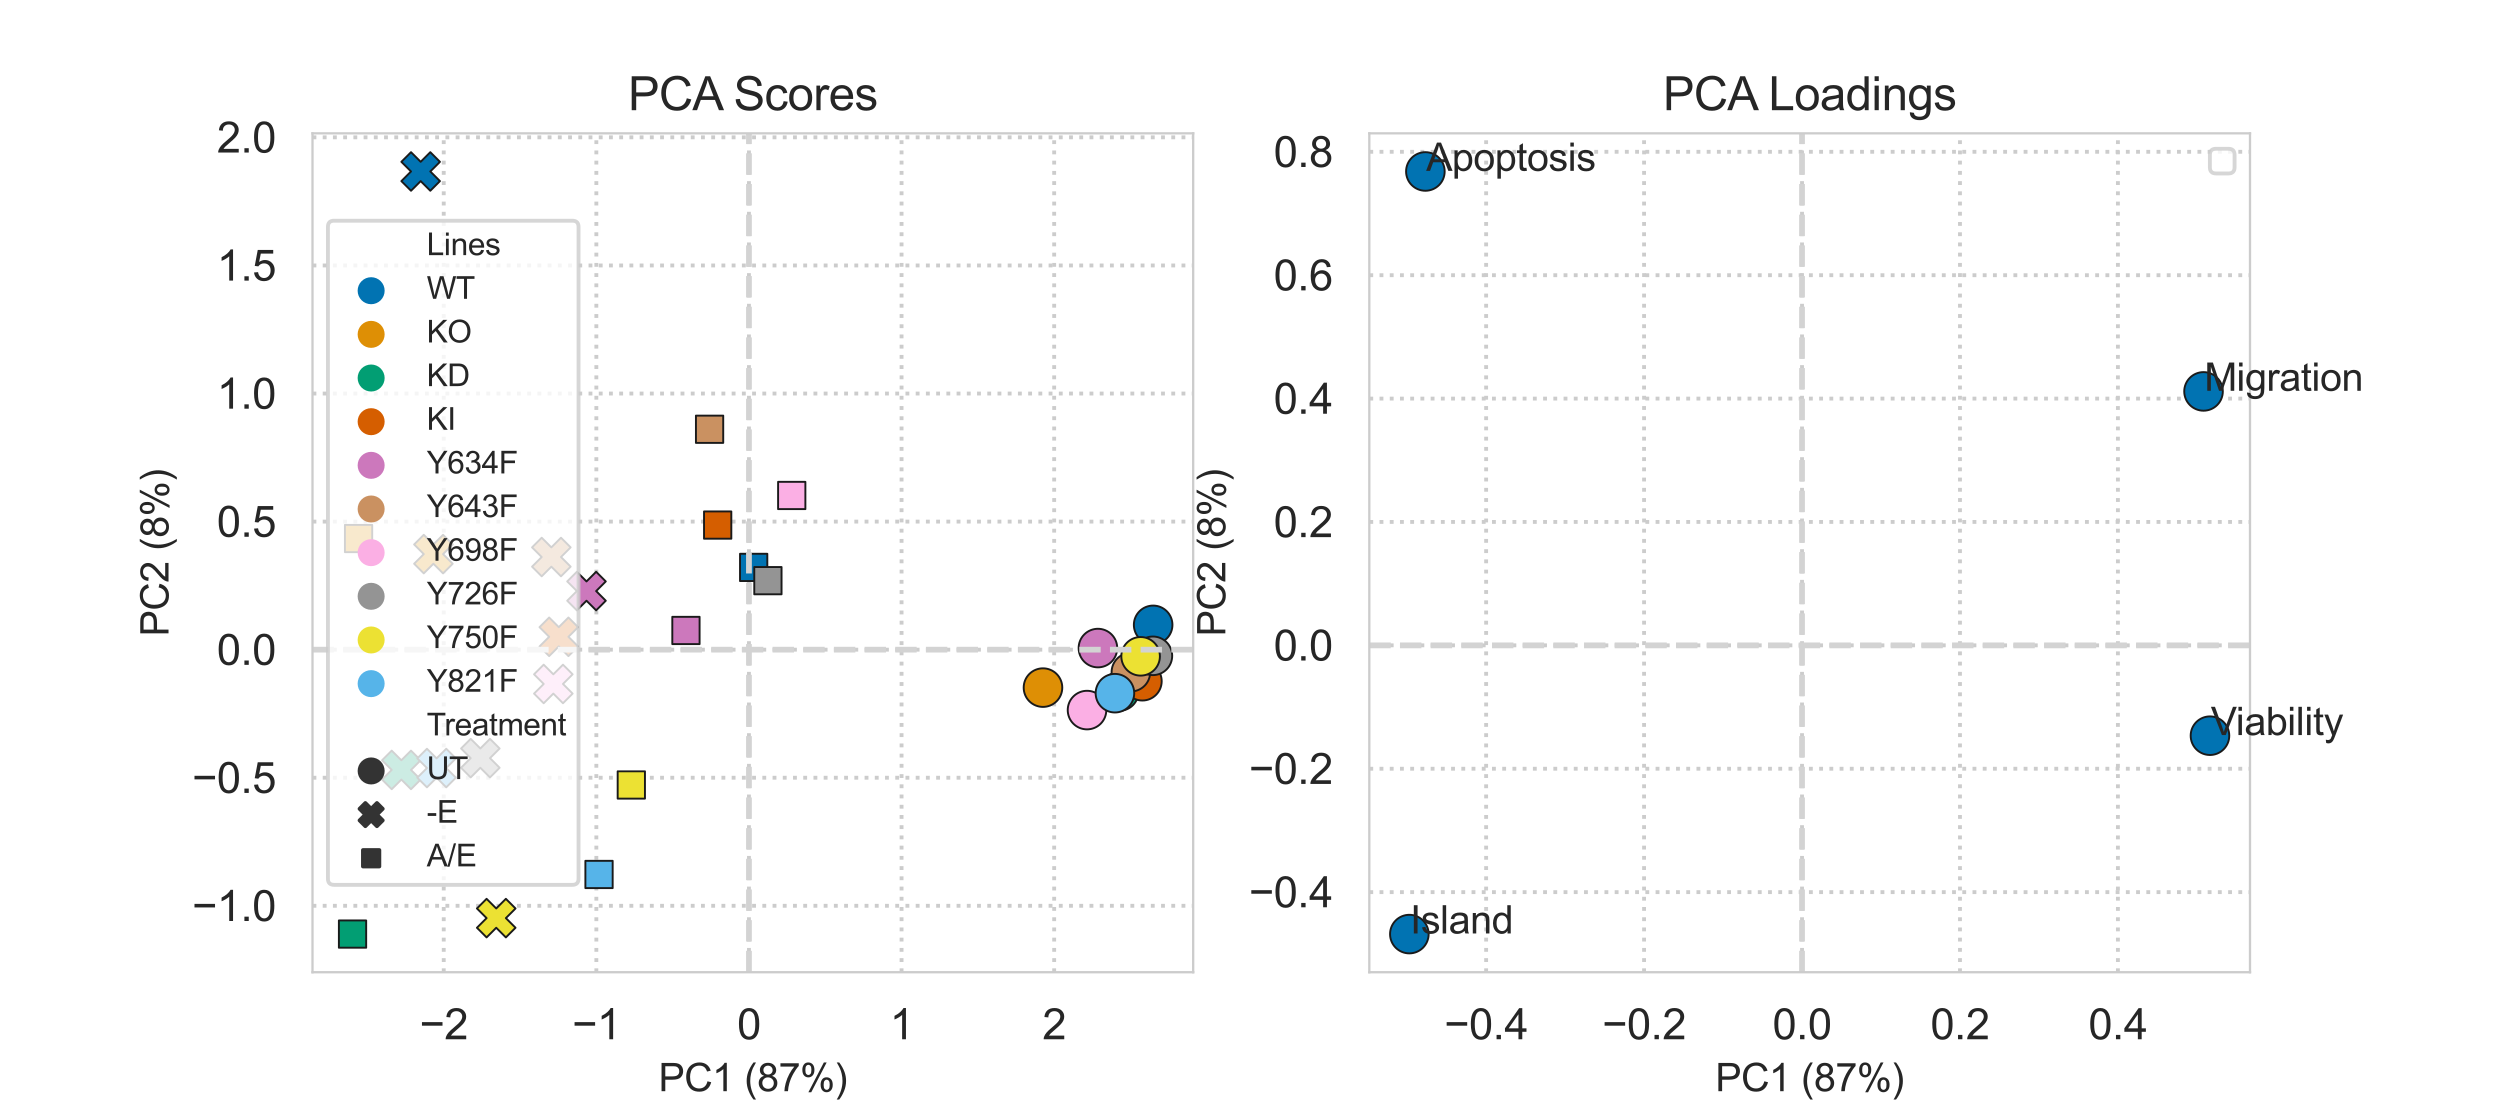 <?xml version="1.0" encoding="utf-8" standalone="no"?>
<!DOCTYPE svg PUBLIC "-//W3C//DTD SVG 1.1//EN"
  "http://www.w3.org/Graphics/SVG/1.1/DTD/svg11.dtd">
<svg height="288pt" version="1.1" viewBox="0 0 648 288" width="648pt" xmlns="http://www.w3.org/2000/svg" xmlns:xlink="http://www.w3.org/1999/xlink">
 <defs>
  <style type="text/css">*{stroke-linecap:butt;stroke-linejoin:round;}</style>
 </defs>
 <g id="figure_1">
  <g id="patch_1">
   <path d="M 0 288 
L 648 288 
L 648 0 
L 0 0 
z
" style="fill:#ffffff;"/>
  </g>
  <g id="axes_1">
   <g id="patch_2">
    <path d="M 81 252 
L 309.273 252 
L 309.273 34.56 
L 81 34.56 
z
" style="fill:#ffffff;"/>
   </g>
   <g id="matplotlib.axis_1">
    <g id="xtick_1">
     <g id="line2d_1">
      <path clip-path="url(#p27ff8225f1)" d="M 115.016 252 
L 115.016 34.56 
" style="fill:none;stroke:#cccccc;stroke-dasharray:1,1.65;stroke-dashoffset:0;"/>
     </g>
     <g id="text_1">
      <!-- −2 -->
      <g style="fill:#262626;" transform="translate(108.746 269.374)scale(0.11 -0.11)">
       <defs>
        <path d="M 3381 1997 
L 356 1997 
L 356 2522 
L 3381 2522 
L 3381 1997 
z
" id="ArialMT-2212" transform="scale(0.016)"/>
        <path d="M 3222 541 
L 3222 0 
L 194 0 
Q 188 203 259 391 
Q 375 700 629 1000 
Q 884 1300 1366 1694 
Q 2113 2306 2375 2664 
Q 2638 3022 2638 3341 
Q 2638 3675 2398 3904 
Q 2159 4134 1775 4134 
Q 1369 4134 1125 3890 
Q 881 3647 878 3216 
L 300 3275 
Q 359 3922 746 4261 
Q 1134 4600 1788 4600 
Q 2447 4600 2831 4234 
Q 3216 3869 3216 3328 
Q 3216 3053 3103 2787 
Q 2991 2522 2730 2228 
Q 2469 1934 1863 1422 
Q 1356 997 1212 845 
Q 1069 694 975 541 
L 3222 541 
z
" id="ArialMT-32" transform="scale(0.016)"/>
       </defs>
       <use xlink:href="#ArialMT-2212"/>
       <use x="58.398" xlink:href="#ArialMT-32"/>
      </g>
     </g>
    </g>
    <g id="xtick_2">
     <g id="line2d_2">
      <path clip-path="url(#p27ff8225f1)" d="M 154.573 252 
L 154.573 34.56 
" style="fill:none;stroke:#cccccc;stroke-dasharray:1,1.65;stroke-dashoffset:0;"/>
     </g>
     <g id="text_2">
      <!-- −1 -->
      <g style="fill:#262626;" transform="translate(148.302 269.374)scale(0.11 -0.11)">
       <defs>
        <path d="M 2384 0 
L 1822 0 
L 1822 3584 
Q 1619 3391 1289 3197 
Q 959 3003 697 2906 
L 697 3450 
Q 1169 3672 1522 3987 
Q 1875 4303 2022 4600 
L 2384 4600 
L 2384 0 
z
" id="ArialMT-31" transform="scale(0.016)"/>
       </defs>
       <use xlink:href="#ArialMT-2212"/>
       <use x="58.398" xlink:href="#ArialMT-31"/>
      </g>
     </g>
    </g>
    <g id="xtick_3">
     <g id="line2d_3">
      <path clip-path="url(#p27ff8225f1)" d="M 194.129 252 
L 194.129 34.56 
" style="fill:none;stroke:#cccccc;stroke-dasharray:1,1.65;stroke-dashoffset:0;"/>
     </g>
     <g id="text_3">
      <!-- 0 -->
      <g style="fill:#262626;" transform="translate(191.07 269.374)scale(0.11 -0.11)">
       <defs>
        <path d="M 266 2259 
Q 266 3072 433 3567 
Q 600 4063 929 4331 
Q 1259 4600 1759 4600 
Q 2128 4600 2406 4451 
Q 2684 4303 2865 4023 
Q 3047 3744 3150 3342 
Q 3253 2941 3253 2259 
Q 3253 1453 3087 958 
Q 2922 463 2592 192 
Q 2263 -78 1759 -78 
Q 1097 -78 719 397 
Q 266 969 266 2259 
z
M 844 2259 
Q 844 1131 1108 757 
Q 1372 384 1759 384 
Q 2147 384 2411 759 
Q 2675 1134 2675 2259 
Q 2675 3391 2411 3762 
Q 2147 4134 1753 4134 
Q 1366 4134 1134 3806 
Q 844 3388 844 2259 
z
" id="ArialMT-30" transform="scale(0.016)"/>
       </defs>
       <use xlink:href="#ArialMT-30"/>
      </g>
     </g>
    </g>
    <g id="xtick_4">
     <g id="line2d_4">
      <path clip-path="url(#p27ff8225f1)" d="M 233.685 252 
L 233.685 34.56 
" style="fill:none;stroke:#cccccc;stroke-dasharray:1,1.65;stroke-dashoffset:0;"/>
     </g>
     <g id="text_4">
      <!-- 1 -->
      <g style="fill:#262626;" transform="translate(230.626 269.374)scale(0.11 -0.11)">
       <use xlink:href="#ArialMT-31"/>
      </g>
     </g>
    </g>
    <g id="xtick_5">
     <g id="line2d_5">
      <path clip-path="url(#p27ff8225f1)" d="M 273.241 252 
L 273.241 34.56 
" style="fill:none;stroke:#cccccc;stroke-dasharray:1,1.65;stroke-dashoffset:0;"/>
     </g>
     <g id="text_5">
      <!-- 2 -->
      <g style="fill:#262626;" transform="translate(270.182 269.374)scale(0.11 -0.11)">
       <use xlink:href="#ArialMT-32"/>
      </g>
     </g>
    </g>
    <g id="text_6">
     <!-- PC1 (87%) -->
     <g style="fill:#262626;" transform="translate(170.684 282.84)scale(0.1 -0.1)">
      <defs>
       <path d="M 494 0 
L 494 4581 
L 2222 4581 
Q 2678 4581 2919 4538 
Q 3256 4481 3484 4323 
Q 3713 4166 3852 3881 
Q 3991 3597 3991 3256 
Q 3991 2672 3619 2267 
Q 3247 1863 2275 1863 
L 1100 1863 
L 1100 0 
L 494 0 
z
M 1100 2403 
L 2284 2403 
Q 2872 2403 3119 2622 
Q 3366 2841 3366 3238 
Q 3366 3525 3220 3729 
Q 3075 3934 2838 4000 
Q 2684 4041 2272 4041 
L 1100 4041 
L 1100 2403 
z
" id="ArialMT-50" transform="scale(0.016)"/>
       <path d="M 3763 1606 
L 4369 1453 
Q 4178 706 3683 314 
Q 3188 -78 2472 -78 
Q 1731 -78 1267 223 
Q 803 525 561 1097 
Q 319 1669 319 2325 
Q 319 3041 592 3573 
Q 866 4106 1370 4382 
Q 1875 4659 2481 4659 
Q 3169 4659 3637 4309 
Q 4106 3959 4291 3325 
L 3694 3184 
Q 3534 3684 3231 3912 
Q 2928 4141 2469 4141 
Q 1941 4141 1586 3887 
Q 1231 3634 1087 3207 
Q 944 2781 944 2328 
Q 944 1744 1114 1308 
Q 1284 872 1643 656 
Q 2003 441 2422 441 
Q 2931 441 3284 734 
Q 3638 1028 3763 1606 
z
" id="ArialMT-43" transform="scale(0.016)"/>
       <path id="ArialMT-20" transform="scale(0.016)"/>
       <path d="M 1497 -1347 
Q 1031 -759 709 28 
Q 388 816 388 1659 
Q 388 2403 628 3084 
Q 909 3875 1497 4659 
L 1900 4659 
Q 1522 4009 1400 3731 
Q 1209 3300 1100 2831 
Q 966 2247 966 1656 
Q 966 153 1900 -1347 
L 1497 -1347 
z
" id="ArialMT-28" transform="scale(0.016)"/>
       <path d="M 1131 2484 
Q 781 2613 612 2850 
Q 444 3088 444 3419 
Q 444 3919 803 4259 
Q 1163 4600 1759 4600 
Q 2359 4600 2725 4251 
Q 3091 3903 3091 3403 
Q 3091 3084 2923 2848 
Q 2756 2613 2416 2484 
Q 2838 2347 3058 2040 
Q 3278 1734 3278 1309 
Q 3278 722 2862 322 
Q 2447 -78 1769 -78 
Q 1091 -78 675 323 
Q 259 725 259 1325 
Q 259 1772 486 2073 
Q 713 2375 1131 2484 
z
M 1019 3438 
Q 1019 3113 1228 2906 
Q 1438 2700 1772 2700 
Q 2097 2700 2305 2904 
Q 2513 3109 2513 3406 
Q 2513 3716 2298 3927 
Q 2084 4138 1766 4138 
Q 1444 4138 1231 3931 
Q 1019 3725 1019 3438 
z
M 838 1322 
Q 838 1081 952 856 
Q 1066 631 1291 507 
Q 1516 384 1775 384 
Q 2178 384 2440 643 
Q 2703 903 2703 1303 
Q 2703 1709 2433 1975 
Q 2163 2241 1756 2241 
Q 1359 2241 1098 1978 
Q 838 1716 838 1322 
z
" id="ArialMT-38" transform="scale(0.016)"/>
       <path d="M 303 3981 
L 303 4522 
L 3269 4522 
L 3269 4084 
Q 2831 3619 2401 2847 
Q 1972 2075 1738 1259 
Q 1569 684 1522 0 
L 944 0 
Q 953 541 1156 1306 
Q 1359 2072 1739 2783 
Q 2119 3494 2547 3981 
L 303 3981 
z
" id="ArialMT-37" transform="scale(0.016)"/>
       <path d="M 372 3481 
Q 372 3972 619 4315 
Q 866 4659 1334 4659 
Q 1766 4659 2048 4351 
Q 2331 4044 2331 3447 
Q 2331 2866 2045 2552 
Q 1759 2238 1341 2238 
Q 925 2238 648 2547 
Q 372 2856 372 3481 
z
M 1350 4272 
Q 1141 4272 1002 4090 
Q 863 3909 863 3425 
Q 863 2984 1003 2804 
Q 1144 2625 1350 2625 
Q 1563 2625 1702 2806 
Q 1841 2988 1841 3469 
Q 1841 3913 1700 4092 
Q 1559 4272 1350 4272 
z
M 1353 -169 
L 3859 4659 
L 4316 4659 
L 1819 -169 
L 1353 -169 
z
M 3334 1075 
Q 3334 1569 3581 1911 
Q 3828 2253 4300 2253 
Q 4731 2253 5014 1945 
Q 5297 1638 5297 1041 
Q 5297 459 5011 145 
Q 4725 -169 4303 -169 
Q 3888 -169 3611 142 
Q 3334 453 3334 1075 
z
M 4316 1866 
Q 4103 1866 3964 1684 
Q 3825 1503 3825 1019 
Q 3825 581 3965 400 
Q 4106 219 4313 219 
Q 4528 219 4667 400 
Q 4806 581 4806 1063 
Q 4806 1506 4665 1686 
Q 4525 1866 4316 1866 
z
" id="ArialMT-25" transform="scale(0.016)"/>
       <path d="M 791 -1347 
L 388 -1347 
Q 1322 153 1322 1656 
Q 1322 2244 1188 2822 
Q 1081 3291 891 3722 
Q 769 4003 388 4659 
L 791 4659 
Q 1378 3875 1659 3084 
Q 1900 2403 1900 1659 
Q 1900 816 1576 28 
Q 1253 -759 791 -1347 
z
" id="ArialMT-29" transform="scale(0.016)"/>
      </defs>
      <use xlink:href="#ArialMT-50"/>
      <use x="66.699" xlink:href="#ArialMT-43"/>
      <use x="138.916" xlink:href="#ArialMT-31"/>
      <use x="194.531" xlink:href="#ArialMT-20"/>
      <use x="222.314" xlink:href="#ArialMT-28"/>
      <use x="255.615" xlink:href="#ArialMT-38"/>
      <use x="311.23" xlink:href="#ArialMT-37"/>
      <use x="366.846" xlink:href="#ArialMT-25"/>
      <use x="455.762" xlink:href="#ArialMT-29"/>
     </g>
    </g>
   </g>
   <g id="matplotlib.axis_2">
    <g id="ytick_1">
     <g id="line2d_6">
      <path clip-path="url(#p27ff8225f1)" d="M 81 234.788 
L 309.273 234.788 
" style="fill:none;stroke:#cccccc;stroke-dasharray:1,1.65;stroke-dashoffset:0;"/>
     </g>
     <g id="text_7">
      <!-- −1.0 -->
      <g style="fill:#262626;" transform="translate(49.785 238.724)scale(0.11 -0.11)">
       <defs>
        <path d="M 581 0 
L 581 641 
L 1222 641 
L 1222 0 
L 581 0 
z
" id="ArialMT-2e" transform="scale(0.016)"/>
       </defs>
       <use xlink:href="#ArialMT-2212"/>
       <use x="58.398" xlink:href="#ArialMT-31"/>
       <use x="114.014" xlink:href="#ArialMT-2e"/>
       <use x="141.797" xlink:href="#ArialMT-30"/>
      </g>
     </g>
    </g>
    <g id="ytick_2">
     <g id="line2d_7">
      <path clip-path="url(#p27ff8225f1)" d="M 81 201.59 
L 309.273 201.59 
" style="fill:none;stroke:#cccccc;stroke-dasharray:1,1.65;stroke-dashoffset:0;"/>
     </g>
     <g id="text_8">
      <!-- −0.5 -->
      <g style="fill:#262626;" transform="translate(49.785 205.527)scale(0.11 -0.11)">
       <defs>
        <path d="M 266 1200 
L 856 1250 
Q 922 819 1161 601 
Q 1400 384 1738 384 
Q 2144 384 2425 690 
Q 2706 997 2706 1503 
Q 2706 1984 2436 2262 
Q 2166 2541 1728 2541 
Q 1456 2541 1237 2417 
Q 1019 2294 894 2097 
L 366 2166 
L 809 4519 
L 3088 4519 
L 3088 3981 
L 1259 3981 
L 1013 2750 
Q 1425 3038 1878 3038 
Q 2478 3038 2890 2622 
Q 3303 2206 3303 1553 
Q 3303 931 2941 478 
Q 2500 -78 1738 -78 
Q 1113 -78 717 272 
Q 322 622 266 1200 
z
" id="ArialMT-35" transform="scale(0.016)"/>
       </defs>
       <use xlink:href="#ArialMT-2212"/>
       <use x="58.398" xlink:href="#ArialMT-30"/>
       <use x="114.014" xlink:href="#ArialMT-2e"/>
       <use x="141.797" xlink:href="#ArialMT-35"/>
      </g>
     </g>
    </g>
    <g id="ytick_3">
     <g id="line2d_8">
      <path clip-path="url(#p27ff8225f1)" d="M 81 168.393 
L 309.273 168.393 
" style="fill:none;stroke:#cccccc;stroke-dasharray:1,1.65;stroke-dashoffset:0;"/>
     </g>
     <g id="text_9">
      <!-- 0.0 -->
      <g style="fill:#262626;" transform="translate(56.21 172.33)scale(0.11 -0.11)">
       <use xlink:href="#ArialMT-30"/>
       <use x="55.615" xlink:href="#ArialMT-2e"/>
       <use x="83.398" xlink:href="#ArialMT-30"/>
      </g>
     </g>
    </g>
    <g id="ytick_4">
     <g id="line2d_9">
      <path clip-path="url(#p27ff8225f1)" d="M 81 135.196 
L 309.273 135.196 
" style="fill:none;stroke:#cccccc;stroke-dasharray:1,1.65;stroke-dashoffset:0;"/>
     </g>
     <g id="text_10">
      <!-- 0.5 -->
      <g style="fill:#262626;" transform="translate(56.21 139.133)scale(0.11 -0.11)">
       <use xlink:href="#ArialMT-30"/>
       <use x="55.615" xlink:href="#ArialMT-2e"/>
       <use x="83.398" xlink:href="#ArialMT-35"/>
      </g>
     </g>
    </g>
    <g id="ytick_5">
     <g id="line2d_10">
      <path clip-path="url(#p27ff8225f1)" d="M 81 101.999 
L 309.273 101.999 
" style="fill:none;stroke:#cccccc;stroke-dasharray:1,1.65;stroke-dashoffset:0;"/>
     </g>
     <g id="text_11">
      <!-- 1.0 -->
      <g style="fill:#262626;" transform="translate(56.21 105.935)scale(0.11 -0.11)">
       <use xlink:href="#ArialMT-31"/>
       <use x="55.615" xlink:href="#ArialMT-2e"/>
       <use x="83.398" xlink:href="#ArialMT-30"/>
      </g>
     </g>
    </g>
    <g id="ytick_6">
     <g id="line2d_11">
      <path clip-path="url(#p27ff8225f1)" d="M 81 68.801 
L 309.273 68.801 
" style="fill:none;stroke:#cccccc;stroke-dasharray:1,1.65;stroke-dashoffset:0;"/>
     </g>
     <g id="text_12">
      <!-- 1.5 -->
      <g style="fill:#262626;" transform="translate(56.21 72.738)scale(0.11 -0.11)">
       <use xlink:href="#ArialMT-31"/>
       <use x="55.615" xlink:href="#ArialMT-2e"/>
       <use x="83.398" xlink:href="#ArialMT-35"/>
      </g>
     </g>
    </g>
    <g id="ytick_7">
     <g id="line2d_12">
      <path clip-path="url(#p27ff8225f1)" d="M 81 35.604 
L 309.273 35.604 
" style="fill:none;stroke:#cccccc;stroke-dasharray:1,1.65;stroke-dashoffset:0;"/>
     </g>
     <g id="text_13">
      <!-- 2.0 -->
      <g style="fill:#262626;" transform="translate(56.21 39.541)scale(0.11 -0.11)">
       <use xlink:href="#ArialMT-32"/>
       <use x="55.615" xlink:href="#ArialMT-2e"/>
       <use x="83.398" xlink:href="#ArialMT-30"/>
      </g>
     </g>
    </g>
    <g id="text_14">
     <!-- PC2 (8%) -->
     <g style="fill:#262626;" transform="translate(43.681 164.952)rotate(-90)scale(0.1 -0.1)">
      <use xlink:href="#ArialMT-50"/>
      <use x="66.699" xlink:href="#ArialMT-43"/>
      <use x="138.916" xlink:href="#ArialMT-32"/>
      <use x="194.531" xlink:href="#ArialMT-20"/>
      <use x="222.314" xlink:href="#ArialMT-28"/>
      <use x="255.615" xlink:href="#ArialMT-38"/>
      <use x="311.23" xlink:href="#ArialMT-25"/>
      <use x="400.146" xlink:href="#ArialMT-29"/>
     </g>
    </g>
   </g>
   <g id="PathCollection_1">
    <path clip-path="url(#p27ff8225f1)" d="M 298.897 166.966 
C 300.223 166.966 301.495 166.439 302.432 165.501 
C 303.37 164.564 303.897 163.292 303.897 161.966 
C 303.897 160.64 303.37 159.368 302.432 158.43 
C 301.495 157.493 300.223 156.966 298.897 156.966 
C 297.571 156.966 296.299 157.493 295.361 158.43 
C 294.424 159.368 293.897 160.64 293.897 161.966 
C 293.897 163.292 294.424 164.564 295.361 165.501 
C 296.299 166.439 297.571 166.966 298.897 166.966 
z
" style="fill:#0173b2;stroke:#1a1a1a;stroke-width:0.5;"/>
    <path clip-path="url(#p27ff8225f1)" d="M 270.341 183.23 
C 271.667 183.23 272.938 182.703 273.876 181.766 
C 274.814 180.828 275.341 179.556 275.341 178.23 
C 275.341 176.904 274.814 175.632 273.876 174.695 
C 272.938 173.757 271.667 173.23 270.341 173.23 
C 269.015 173.23 267.743 173.757 266.805 174.695 
C 265.867 175.632 265.341 176.904 265.341 178.23 
C 265.341 179.556 265.867 180.828 266.805 181.766 
C 267.743 182.703 269.015 183.23 270.341 183.23 
z
" style="fill:#de8f05;stroke:#1a1a1a;stroke-width:0.5;"/>
    <path clip-path="url(#p27ff8225f1)" d="M 290.125 184.24 
C 291.451 184.24 292.723 183.713 293.66 182.776 
C 294.598 181.838 295.125 180.566 295.125 179.24 
C 295.125 177.914 294.598 176.642 293.66 175.705 
C 292.723 174.767 291.451 174.24 290.125 174.24 
C 288.799 174.24 287.527 174.767 286.589 175.705 
C 285.652 176.642 285.125 177.914 285.125 179.24 
C 285.125 180.566 285.652 181.838 286.589 182.776 
C 287.527 183.713 288.799 184.24 290.125 184.24 
z
" style="fill:#029e73;stroke:#1a1a1a;stroke-width:0.5;"/>
    <path clip-path="url(#p27ff8225f1)" d="M 296.108 181.574 
C 297.434 181.574 298.706 181.047 299.643 180.109 
C 300.581 179.172 301.108 177.9 301.108 176.574 
C 301.108 175.248 300.581 173.976 299.643 173.038 
C 298.706 172.101 297.434 171.574 296.108 171.574 
C 294.782 171.574 293.51 172.101 292.572 173.038 
C 291.634 173.976 291.108 175.248 291.108 176.574 
C 291.108 177.9 291.634 179.172 292.572 180.109 
C 293.51 181.047 294.782 181.574 296.108 181.574 
z
" style="fill:#d55e00;stroke:#1a1a1a;stroke-width:0.5;"/>
    <path clip-path="url(#p27ff8225f1)" d="M 284.583 172.979 
C 285.909 172.979 287.181 172.453 288.118 171.515 
C 289.056 170.577 289.583 169.305 289.583 167.979 
C 289.583 166.653 289.056 165.382 288.118 164.444 
C 287.181 163.506 285.909 162.979 284.583 162.979 
C 283.257 162.979 281.985 163.506 281.047 164.444 
C 280.11 165.382 279.583 166.653 279.583 167.979 
C 279.583 169.305 280.11 170.577 281.047 171.515 
C 281.985 172.453 283.257 172.979 284.583 172.979 
z
" style="fill:#cc78bc;stroke:#1a1a1a;stroke-width:0.5;"/>
    <path clip-path="url(#p27ff8225f1)" d="M 293.126 179.228 
C 294.452 179.228 295.724 178.701 296.661 177.764 
C 297.599 176.826 298.126 175.554 298.126 174.228 
C 298.126 172.902 297.599 171.63 296.661 170.693 
C 295.724 169.755 294.452 169.228 293.126 169.228 
C 291.8 169.228 290.528 169.755 289.59 170.693 
C 288.653 171.63 288.126 172.902 288.126 174.228 
C 288.126 175.554 288.653 176.826 289.59 177.764 
C 290.528 178.701 291.8 179.228 293.126 179.228 
z
" style="fill:#ca9161;stroke:#1a1a1a;stroke-width:0.5;"/>
    <path clip-path="url(#p27ff8225f1)" d="M 281.756 189.053 
C 283.082 189.053 284.354 188.526 285.291 187.589 
C 286.229 186.651 286.756 185.379 286.756 184.053 
C 286.756 182.727 286.229 181.455 285.291 180.518 
C 284.354 179.58 283.082 179.053 281.756 179.053 
C 280.43 179.053 279.158 179.58 278.22 180.518 
C 277.283 181.455 276.756 182.727 276.756 184.053 
C 276.756 185.379 277.283 186.651 278.22 187.589 
C 279.158 188.526 280.43 189.053 281.756 189.053 
z
" style="fill:#fbafe4;stroke:#1a1a1a;stroke-width:0.5;"/>
    <path clip-path="url(#p27ff8225f1)" d="M 298.831 174.988 
C 300.157 174.988 301.429 174.461 302.366 173.524 
C 303.304 172.586 303.831 171.314 303.831 169.988 
C 303.831 168.662 303.304 167.39 302.366 166.453 
C 301.429 165.515 300.157 164.988 298.831 164.988 
C 297.505 164.988 296.233 165.515 295.295 166.453 
C 294.358 167.39 293.831 168.662 293.831 169.988 
C 293.831 171.314 294.358 172.586 295.295 173.524 
C 296.233 174.461 297.505 174.988 298.831 174.988 
z
" style="fill:#949494;stroke:#1a1a1a;stroke-width:0.5;"/>
    <path clip-path="url(#p27ff8225f1)" d="M 295.648 175.118 
C 296.974 175.118 298.246 174.591 299.184 173.654 
C 300.121 172.716 300.648 171.444 300.648 170.118 
C 300.648 168.792 300.121 167.52 299.184 166.583 
C 298.246 165.645 296.974 165.118 295.648 165.118 
C 294.322 165.118 293.05 165.645 292.112 166.583 
C 291.175 167.52 290.648 168.792 290.648 170.118 
C 290.648 171.444 291.175 172.716 292.112 173.654 
C 293.05 174.591 294.322 175.118 295.648 175.118 
z
" style="fill:#ece133;stroke:#1a1a1a;stroke-width:0.5;"/>
    <path clip-path="url(#p27ff8225f1)" d="M 288.991 184.675 
C 290.317 184.675 291.589 184.148 292.526 183.21 
C 293.464 182.273 293.991 181.001 293.991 179.675 
C 293.991 178.349 293.464 177.077 292.526 176.139 
C 291.589 175.202 290.317 174.675 288.991 174.675 
C 287.665 174.675 286.393 175.202 285.455 176.139 
C 284.518 177.077 283.991 178.349 283.991 179.675 
C 283.991 181.001 284.518 182.273 285.455 183.21 
C 286.393 184.148 287.665 184.675 288.991 184.675 
z
" style="fill:#56b4e9;stroke:#1a1a1a;stroke-width:0.5;"/>
    <path clip-path="url(#p27ff8225f1)" d="M 106.536 49.444 
L 109.036 46.944 
L 111.536 49.444 
L 114.036 46.944 
L 111.536 44.444 
L 114.036 41.944 
L 111.536 39.444 
L 109.036 41.944 
L 106.536 39.444 
L 104.036 41.944 
L 106.536 44.444 
L 104.036 46.944 
z
" style="fill:#0173b2;stroke:#1a1a1a;stroke-width:0.5;"/>
    <path clip-path="url(#p27ff8225f1)" d="M 109.84 148.621 
L 112.34 146.121 
L 114.84 148.621 
L 117.34 146.121 
L 114.84 143.621 
L 117.34 141.121 
L 114.84 138.621 
L 112.34 141.121 
L 109.84 138.621 
L 107.34 141.121 
L 109.84 143.621 
L 107.34 146.121 
z
" style="fill:#de8f05;stroke:#1a1a1a;stroke-width:0.5;"/>
    <path clip-path="url(#p27ff8225f1)" d="M 101.529 204.564 
L 104.029 202.064 
L 106.529 204.564 
L 109.029 202.064 
L 106.529 199.564 
L 109.029 197.064 
L 106.529 194.564 
L 104.029 197.064 
L 101.529 194.564 
L 99.029 197.064 
L 101.529 199.564 
L 99.029 202.064 
z
" style="fill:#029e73;stroke:#1a1a1a;stroke-width:0.5;"/>
    <path clip-path="url(#p27ff8225f1)" d="M 142.339 170.059 
L 144.839 167.559 
L 147.339 170.059 
L 149.839 167.559 
L 147.339 165.059 
L 149.839 162.559 
L 147.339 160.059 
L 144.839 162.559 
L 142.339 160.059 
L 139.839 162.559 
L 142.339 165.059 
L 139.839 167.559 
z
" style="fill:#d55e00;stroke:#1a1a1a;stroke-width:0.5;"/>
    <path clip-path="url(#p27ff8225f1)" d="M 149.519 158.207 
L 152.019 155.707 
L 154.519 158.207 
L 157.019 155.707 
L 154.519 153.207 
L 157.019 150.707 
L 154.519 148.207 
L 152.019 150.707 
L 149.519 148.207 
L 147.019 150.707 
L 149.519 153.207 
L 147.019 155.707 
z
" style="fill:#cc78bc;stroke:#1a1a1a;stroke-width:0.5;"/>
    <path clip-path="url(#p27ff8225f1)" d="M 140.408 149.38 
L 142.908 146.88 
L 145.408 149.38 
L 147.908 146.88 
L 145.408 144.38 
L 147.908 141.88 
L 145.408 139.38 
L 142.908 141.88 
L 140.408 139.38 
L 137.908 141.88 
L 140.408 144.38 
L 137.908 146.88 
z
" style="fill:#ca9161;stroke:#1a1a1a;stroke-width:0.5;"/>
    <path clip-path="url(#p27ff8225f1)" d="M 140.923 182.281 
L 143.423 179.781 
L 145.923 182.281 
L 148.423 179.781 
L 145.923 177.281 
L 148.423 174.781 
L 145.923 172.281 
L 143.423 174.781 
L 140.923 172.281 
L 138.423 174.781 
L 140.923 177.281 
L 138.423 179.781 
z
" style="fill:#fbafe4;stroke:#1a1a1a;stroke-width:0.5;"/>
    <path clip-path="url(#p27ff8225f1)" d="M 122.002 201.508 
L 124.502 199.008 
L 127.002 201.508 
L 129.502 199.008 
L 127.002 196.508 
L 129.502 194.008 
L 127.002 191.508 
L 124.502 194.008 
L 122.002 191.508 
L 119.502 194.008 
L 122.002 196.508 
L 119.502 199.008 
z
" style="fill:#949494;stroke:#1a1a1a;stroke-width:0.5;"/>
    <path clip-path="url(#p27ff8225f1)" d="M 126.123 242.975 
L 128.623 240.475 
L 131.123 242.975 
L 133.623 240.475 
L 131.123 237.975 
L 133.623 235.475 
L 131.123 232.975 
L 128.623 235.475 
L 126.123 232.975 
L 123.623 235.475 
L 126.123 237.975 
L 123.623 240.475 
z
" style="fill:#ece133;stroke:#1a1a1a;stroke-width:0.5;"/>
    <path clip-path="url(#p27ff8225f1)" d="M 110.664 204.075 
L 113.164 201.575 
L 115.664 204.075 
L 118.164 201.575 
L 115.664 199.075 
L 118.164 196.575 
L 115.664 194.075 
L 113.164 196.575 
L 110.664 194.075 
L 108.164 196.575 
L 110.664 199.075 
L 108.164 201.575 
z
" style="fill:#56b4e9;stroke:#1a1a1a;stroke-width:0.5;"/>
    <path clip-path="url(#p27ff8225f1)" d="M 191.816 143.539 
L 191.816 150.611 
L 198.887 150.611 
L 198.887 143.539 
z
" style="fill:#0173b2;stroke:#1a1a1a;stroke-width:0.5;"/>
    <path clip-path="url(#p27ff8225f1)" d="M 89.404 136.047 
L 89.404 143.118 
L 96.475 143.118 
L 96.475 136.047 
z
" style="fill:#de8f05;stroke:#1a1a1a;stroke-width:0.5;"/>
    <path clip-path="url(#p27ff8225f1)" d="M 87.84 238.581 
L 87.84 245.652 
L 94.912 245.652 
L 94.912 238.581 
z
" style="fill:#029e73;stroke:#1a1a1a;stroke-width:0.5;"/>
    <path clip-path="url(#p27ff8225f1)" d="M 182.486 132.568 
L 182.486 139.639 
L 189.557 139.639 
L 189.557 132.568 
z
" style="fill:#d55e00;stroke:#1a1a1a;stroke-width:0.5;"/>
    <path clip-path="url(#p27ff8225f1)" d="M 174.262 159.881 
L 174.262 166.952 
L 181.333 166.952 
L 181.333 159.881 
z
" style="fill:#cc78bc;stroke:#1a1a1a;stroke-width:0.5;"/>
    <path clip-path="url(#p27ff8225f1)" d="M 180.388 107.726 
L 180.388 114.797 
L 187.459 114.797 
L 187.459 107.726 
z
" style="fill:#ca9161;stroke:#1a1a1a;stroke-width:0.5;"/>
    <path clip-path="url(#p27ff8225f1)" d="M 201.683 124.895 
L 201.683 131.966 
L 208.754 131.966 
L 208.754 124.895 
z
" style="fill:#fbafe4;stroke:#1a1a1a;stroke-width:0.5;"/>
    <path clip-path="url(#p27ff8225f1)" d="M 195.507 146.977 
L 195.507 154.048 
L 202.578 154.048 
L 202.578 146.977 
z
" style="fill:#949494;stroke:#1a1a1a;stroke-width:0.5;"/>
    <path clip-path="url(#p27ff8225f1)" d="M 160.1 199.929 
L 160.1 207 
L 167.171 207 
L 167.171 199.929 
z
" style="fill:#ece133;stroke:#1a1a1a;stroke-width:0.5;"/>
    <path clip-path="url(#p27ff8225f1)" d="M 151.732 223.128 
L 151.732 230.199 
L 158.803 230.199 
L 158.803 223.128 
z
" style="fill:#56b4e9;stroke:#1a1a1a;stroke-width:0.5;"/>
   </g>
   <g id="PathCollection_2"/>
   <g id="PathCollection_3"/>
   <g id="PathCollection_4"/>
   <g id="PathCollection_5"/>
   <g id="PathCollection_6"/>
   <g id="PathCollection_7"/>
   <g id="PathCollection_8"/>
   <g id="PathCollection_9"/>
   <g id="PathCollection_10"/>
   <g id="PathCollection_11"/>
   <g id="PathCollection_12"/>
   <g id="PathCollection_13"/>
   <g id="PathCollection_14"/>
   <g id="line2d_13">
    <path clip-path="url(#p27ff8225f1)" d="M 81 168.393 
L 309.273 168.393 
" style="fill:none;stroke:#d3d3d3;stroke-dasharray:5.55,2.4;stroke-dashoffset:0;stroke-width:1.5;"/>
   </g>
   <g id="line2d_14">
    <path clip-path="url(#p27ff8225f1)" d="M 194.129 252 
L 194.129 34.56 
" style="fill:none;stroke:#d3d3d3;stroke-dasharray:5.55,2.4;stroke-dashoffset:0;stroke-width:1.5;"/>
   </g>
   <g id="patch_3">
    <path d="M 81 252 
L 81 34.56 
" style="fill:none;stroke:#cccccc;stroke-linecap:square;stroke-linejoin:miter;stroke-width:0.6;"/>
   </g>
   <g id="patch_4">
    <path d="M 309.273 252 
L 309.273 34.56 
" style="fill:none;stroke:#cccccc;stroke-linecap:square;stroke-linejoin:miter;stroke-width:0.6;"/>
   </g>
   <g id="patch_5">
    <path d="M 81 252 
L 309.273 252 
" style="fill:none;stroke:#cccccc;stroke-linecap:square;stroke-linejoin:miter;stroke-width:0.6;"/>
   </g>
   <g id="patch_6">
    <path d="M 81 34.56 
L 309.273 34.56 
" style="fill:none;stroke:#cccccc;stroke-linecap:square;stroke-linejoin:miter;stroke-width:0.6;"/>
   </g>
   <g id="text_15">
    <!-- PCA Scores -->
    <g style="fill:#262626;" transform="translate(162.789 28.56)scale(0.12 -0.12)">
     <defs>
      <path d="M -9 0 
L 1750 4581 
L 2403 4581 
L 4278 0 
L 3588 0 
L 3053 1388 
L 1138 1388 
L 634 0 
L -9 0 
z
M 1313 1881 
L 2866 1881 
L 2388 3150 
Q 2169 3728 2063 4100 
Q 1975 3659 1816 3225 
L 1313 1881 
z
" id="ArialMT-41" transform="scale(0.016)"/>
      <path d="M 288 1472 
L 859 1522 
Q 900 1178 1048 958 
Q 1197 738 1509 602 
Q 1822 466 2213 466 
Q 2559 466 2825 569 
Q 3091 672 3220 851 
Q 3350 1031 3350 1244 
Q 3350 1459 3225 1620 
Q 3100 1781 2813 1891 
Q 2628 1963 1997 2114 
Q 1366 2266 1113 2400 
Q 784 2572 623 2826 
Q 463 3081 463 3397 
Q 463 3744 659 4045 
Q 856 4347 1234 4503 
Q 1613 4659 2075 4659 
Q 2584 4659 2973 4495 
Q 3363 4331 3572 4012 
Q 3781 3694 3797 3291 
L 3216 3247 
Q 3169 3681 2898 3903 
Q 2628 4125 2100 4125 
Q 1550 4125 1298 3923 
Q 1047 3722 1047 3438 
Q 1047 3191 1225 3031 
Q 1400 2872 2139 2705 
Q 2878 2538 3153 2413 
Q 3553 2228 3743 1945 
Q 3934 1663 3934 1294 
Q 3934 928 3725 604 
Q 3516 281 3123 101 
Q 2731 -78 2241 -78 
Q 1619 -78 1198 103 
Q 778 284 539 648 
Q 300 1013 288 1472 
z
" id="ArialMT-53" transform="scale(0.016)"/>
      <path d="M 2588 1216 
L 3141 1144 
Q 3050 572 2676 248 
Q 2303 -75 1759 -75 
Q 1078 -75 664 370 
Q 250 816 250 1647 
Q 250 2184 428 2587 
Q 606 2991 970 3192 
Q 1334 3394 1763 3394 
Q 2303 3394 2647 3120 
Q 2991 2847 3088 2344 
L 2541 2259 
Q 2463 2594 2264 2762 
Q 2066 2931 1784 2931 
Q 1359 2931 1093 2626 
Q 828 2322 828 1663 
Q 828 994 1084 691 
Q 1341 388 1753 388 
Q 2084 388 2306 591 
Q 2528 794 2588 1216 
z
" id="ArialMT-63" transform="scale(0.016)"/>
      <path d="M 213 1659 
Q 213 2581 725 3025 
Q 1153 3394 1769 3394 
Q 2453 3394 2887 2945 
Q 3322 2497 3322 1706 
Q 3322 1066 3130 698 
Q 2938 331 2570 128 
Q 2203 -75 1769 -75 
Q 1072 -75 642 372 
Q 213 819 213 1659 
z
M 791 1659 
Q 791 1022 1069 705 
Q 1347 388 1769 388 
Q 2188 388 2466 706 
Q 2744 1025 2744 1678 
Q 2744 2294 2464 2611 
Q 2184 2928 1769 2928 
Q 1347 2928 1069 2612 
Q 791 2297 791 1659 
z
" id="ArialMT-6f" transform="scale(0.016)"/>
      <path d="M 416 0 
L 416 3319 
L 922 3319 
L 922 2816 
Q 1116 3169 1280 3281 
Q 1444 3394 1641 3394 
Q 1925 3394 2219 3213 
L 2025 2691 
Q 1819 2813 1613 2813 
Q 1428 2813 1281 2702 
Q 1134 2591 1072 2394 
Q 978 2094 978 1738 
L 978 0 
L 416 0 
z
" id="ArialMT-72" transform="scale(0.016)"/>
      <path d="M 2694 1069 
L 3275 997 
Q 3138 488 2766 206 
Q 2394 -75 1816 -75 
Q 1088 -75 661 373 
Q 234 822 234 1631 
Q 234 2469 665 2931 
Q 1097 3394 1784 3394 
Q 2450 3394 2872 2941 
Q 3294 2488 3294 1666 
Q 3294 1616 3291 1516 
L 816 1516 
Q 847 969 1125 678 
Q 1403 388 1819 388 
Q 2128 388 2347 550 
Q 2566 713 2694 1069 
z
M 847 1978 
L 2700 1978 
Q 2663 2397 2488 2606 
Q 2219 2931 1791 2931 
Q 1403 2931 1139 2672 
Q 875 2413 847 1978 
z
" id="ArialMT-65" transform="scale(0.016)"/>
      <path d="M 197 991 
L 753 1078 
Q 800 744 1014 566 
Q 1228 388 1613 388 
Q 2000 388 2187 545 
Q 2375 703 2375 916 
Q 2375 1106 2209 1216 
Q 2094 1291 1634 1406 
Q 1016 1563 777 1677 
Q 538 1791 414 1992 
Q 291 2194 291 2438 
Q 291 2659 392 2848 
Q 494 3038 669 3163 
Q 800 3259 1026 3326 
Q 1253 3394 1513 3394 
Q 1903 3394 2198 3281 
Q 2494 3169 2634 2976 
Q 2775 2784 2828 2463 
L 2278 2388 
Q 2241 2644 2061 2787 
Q 1881 2931 1553 2931 
Q 1166 2931 1000 2803 
Q 834 2675 834 2503 
Q 834 2394 903 2306 
Q 972 2216 1119 2156 
Q 1203 2125 1616 2013 
Q 2213 1853 2448 1751 
Q 2684 1650 2818 1456 
Q 2953 1263 2953 975 
Q 2953 694 2789 445 
Q 2625 197 2315 61 
Q 2006 -75 1616 -75 
Q 969 -75 630 194 
Q 291 463 197 991 
z
" id="ArialMT-73" transform="scale(0.016)"/>
     </defs>
     <use xlink:href="#ArialMT-50"/>
     <use x="66.699" xlink:href="#ArialMT-43"/>
     <use x="138.916" xlink:href="#ArialMT-41"/>
     <use x="200.115" xlink:href="#ArialMT-20"/>
     <use x="227.898" xlink:href="#ArialMT-53"/>
     <use x="294.598" xlink:href="#ArialMT-63"/>
     <use x="344.598" xlink:href="#ArialMT-6f"/>
     <use x="400.213" xlink:href="#ArialMT-72"/>
     <use x="433.514" xlink:href="#ArialMT-65"/>
     <use x="489.129" xlink:href="#ArialMT-73"/>
    </g>
   </g>
   <g id="legend_1">
    <g id="patch_7">
     <path d="M 86.6 229.352 
L 148.354 229.352 
Q 149.954 229.352 149.954 227.752 
L 149.954 58.808 
Q 149.954 57.208 148.354 57.208 
L 86.6 57.208 
Q 85 57.208 85 58.808 
L 85 227.752 
Q 85 229.352 86.6 229.352 
z
" style="fill:#ffffff;opacity:0.8;stroke:#cccccc;stroke-linejoin:miter;"/>
    </g>
    <g id="text_16">
     <!-- Lines -->
     <g style="fill:#262626;" transform="translate(110.6 66.134)scale(0.08 -0.08)">
      <defs>
       <path d="M 469 0 
L 469 4581 
L 1075 4581 
L 1075 541 
L 3331 541 
L 3331 0 
L 469 0 
z
" id="ArialMT-4c" transform="scale(0.016)"/>
       <path d="M 425 3934 
L 425 4581 
L 988 4581 
L 988 3934 
L 425 3934 
z
M 425 0 
L 425 3319 
L 988 3319 
L 988 0 
L 425 0 
z
" id="ArialMT-69" transform="scale(0.016)"/>
       <path d="M 422 0 
L 422 3319 
L 928 3319 
L 928 2847 
Q 1294 3394 1984 3394 
Q 2284 3394 2536 3286 
Q 2788 3178 2913 3003 
Q 3038 2828 3088 2588 
Q 3119 2431 3119 2041 
L 3119 0 
L 2556 0 
L 2556 2019 
Q 2556 2363 2490 2533 
Q 2425 2703 2258 2804 
Q 2091 2906 1866 2906 
Q 1506 2906 1245 2678 
Q 984 2450 984 1813 
L 984 0 
L 422 0 
z
" id="ArialMT-6e" transform="scale(0.016)"/>
      </defs>
      <use xlink:href="#ArialMT-4c"/>
      <use x="55.615" xlink:href="#ArialMT-69"/>
      <use x="77.832" xlink:href="#ArialMT-6e"/>
      <use x="133.447" xlink:href="#ArialMT-65"/>
      <use x="189.062" xlink:href="#ArialMT-73"/>
     </g>
    </g>
    <g id="PathCollection_15">
     <defs>
      <path d="M 0 3 
C 0.796 3 1.559 2.684 2.121 2.121 
C 2.684 1.559 3 0.796 3 0 
C 3 -0.796 2.684 -1.559 2.121 -2.121 
C 1.559 -2.684 0.796 -3 0 -3 
C -0.796 -3 -1.559 -2.684 -2.121 -2.121 
C -2.684 -1.559 -3 -0.796 -3 0 
C -3 0.796 -2.684 1.559 -2.121 2.121 
C -1.559 2.684 -0.796 3 0 3 
z
" id="m75e26ac0e2" style="stroke:#0173b2;"/>
     </defs>
     <g>
      <use style="fill:#0173b2;stroke:#0173b2;" x="96.2" xlink:href="#m75e26ac0e2" y="75.351"/>
     </g>
    </g>
    <g id="text_17">
     <!-- WT -->
     <g style="fill:#262626;" transform="translate(110.6 77.451)scale(0.08 -0.08)">
      <defs>
       <path d="M 1294 0 
L 78 4581 
L 700 4581 
L 1397 1578 
Q 1509 1106 1591 641 
Q 1766 1375 1797 1488 
L 2669 4581 
L 3400 4581 
L 4056 2263 
Q 4303 1400 4413 641 
Q 4500 1075 4641 1638 
L 5359 4581 
L 5969 4581 
L 4713 0 
L 4128 0 
L 3163 3491 
Q 3041 3928 3019 4028 
Q 2947 3713 2884 3491 
L 1913 0 
L 1294 0 
z
" id="ArialMT-57" transform="scale(0.016)"/>
       <path d="M 1659 0 
L 1659 4041 
L 150 4041 
L 150 4581 
L 3781 4581 
L 3781 4041 
L 2266 4041 
L 2266 0 
L 1659 0 
z
" id="ArialMT-54" transform="scale(0.016)"/>
      </defs>
      <use xlink:href="#ArialMT-57"/>
      <use x="94.385" xlink:href="#ArialMT-54"/>
     </g>
    </g>
    <g id="PathCollection_16">
     <defs>
      <path d="M 0 3 
C 0.796 3 1.559 2.684 2.121 2.121 
C 2.684 1.559 3 0.796 3 0 
C 3 -0.796 2.684 -1.559 2.121 -2.121 
C 1.559 -2.684 0.796 -3 0 -3 
C -0.796 -3 -1.559 -2.684 -2.121 -2.121 
C -2.684 -1.559 -3 -0.796 -3 0 
C -3 0.796 -2.684 1.559 -2.121 2.121 
C -1.559 2.684 -0.796 3 0 3 
z
" id="mbb186bee95" style="stroke:#de8f05;"/>
     </defs>
     <g>
      <use style="fill:#de8f05;stroke:#de8f05;" x="96.2" xlink:href="#mbb186bee95" y="86.667"/>
     </g>
    </g>
    <g id="text_18">
     <!-- KO -->
     <g style="fill:#262626;" transform="translate(110.6 88.767)scale(0.08 -0.08)">
      <defs>
       <path d="M 469 0 
L 469 4581 
L 1075 4581 
L 1075 2309 
L 3350 4581 
L 4172 4581 
L 2250 2725 
L 4256 0 
L 3456 0 
L 1825 2319 
L 1075 1588 
L 1075 0 
L 469 0 
z
" id="ArialMT-4b" transform="scale(0.016)"/>
       <path d="M 309 2231 
Q 309 3372 921 4017 
Q 1534 4663 2503 4663 
Q 3138 4663 3647 4359 
Q 4156 4056 4423 3514 
Q 4691 2972 4691 2284 
Q 4691 1588 4409 1038 
Q 4128 488 3612 205 
Q 3097 -78 2500 -78 
Q 1853 -78 1343 234 
Q 834 547 571 1087 
Q 309 1628 309 2231 
z
M 934 2222 
Q 934 1394 1379 917 
Q 1825 441 2497 441 
Q 3181 441 3623 922 
Q 4066 1403 4066 2288 
Q 4066 2847 3877 3264 
Q 3688 3681 3323 3911 
Q 2959 4141 2506 4141 
Q 1863 4141 1398 3698 
Q 934 3256 934 2222 
z
" id="ArialMT-4f" transform="scale(0.016)"/>
      </defs>
      <use xlink:href="#ArialMT-4b"/>
      <use x="66.699" xlink:href="#ArialMT-4f"/>
     </g>
    </g>
    <g id="PathCollection_17">
     <defs>
      <path d="M 0 3 
C 0.796 3 1.559 2.684 2.121 2.121 
C 2.684 1.559 3 0.796 3 0 
C 3 -0.796 2.684 -1.559 2.121 -2.121 
C 1.559 -2.684 0.796 -3 0 -3 
C -0.796 -3 -1.559 -2.684 -2.121 -2.121 
C -2.684 -1.559 -3 -0.796 -3 0 
C -3 0.796 -2.684 1.559 -2.121 2.121 
C -1.559 2.684 -0.796 3 0 3 
z
" id="m80ff107bc5" style="stroke:#029e73;"/>
     </defs>
     <g>
      <use style="fill:#029e73;stroke:#029e73;" x="96.2" xlink:href="#m80ff107bc5" y="97.983"/>
     </g>
    </g>
    <g id="text_19">
     <!-- KD -->
     <g style="fill:#262626;" transform="translate(110.6 100.083)scale(0.08 -0.08)">
      <defs>
       <path d="M 494 0 
L 494 4581 
L 2072 4581 
Q 2606 4581 2888 4516 
Q 3281 4425 3559 4188 
Q 3922 3881 4101 3404 
Q 4281 2928 4281 2316 
Q 4281 1794 4159 1391 
Q 4038 988 3847 723 
Q 3656 459 3429 307 
Q 3203 156 2883 78 
Q 2563 0 2147 0 
L 494 0 
z
M 1100 541 
L 2078 541 
Q 2531 541 2789 625 
Q 3047 709 3200 863 
Q 3416 1078 3536 1442 
Q 3656 1806 3656 2325 
Q 3656 3044 3420 3430 
Q 3184 3816 2847 3947 
Q 2603 4041 2063 4041 
L 1100 4041 
L 1100 541 
z
" id="ArialMT-44" transform="scale(0.016)"/>
      </defs>
      <use xlink:href="#ArialMT-4b"/>
      <use x="66.699" xlink:href="#ArialMT-44"/>
     </g>
    </g>
    <g id="PathCollection_18">
     <defs>
      <path d="M 0 3 
C 0.796 3 1.559 2.684 2.121 2.121 
C 2.684 1.559 3 0.796 3 0 
C 3 -0.796 2.684 -1.559 2.121 -2.121 
C 1.559 -2.684 0.796 -3 0 -3 
C -0.796 -3 -1.559 -2.684 -2.121 -2.121 
C -2.684 -1.559 -3 -0.796 -3 0 
C -3 0.796 -2.684 1.559 -2.121 2.121 
C -1.559 2.684 -0.796 3 0 3 
z
" id="mfc931c22b2" style="stroke:#d55e00;"/>
     </defs>
     <g>
      <use style="fill:#d55e00;stroke:#d55e00;" x="96.2" xlink:href="#mfc931c22b2" y="109.299"/>
     </g>
    </g>
    <g id="text_20">
     <!-- KI -->
     <g style="fill:#262626;" transform="translate(110.6 111.399)scale(0.08 -0.08)">
      <defs>
       <path d="M 597 0 
L 597 4581 
L 1203 4581 
L 1203 0 
L 597 0 
z
" id="ArialMT-49" transform="scale(0.016)"/>
      </defs>
      <use xlink:href="#ArialMT-4b"/>
      <use x="66.699" xlink:href="#ArialMT-49"/>
     </g>
    </g>
    <g id="PathCollection_19">
     <defs>
      <path d="M 0 3 
C 0.796 3 1.559 2.684 2.121 2.121 
C 2.684 1.559 3 0.796 3 0 
C 3 -0.796 2.684 -1.559 2.121 -2.121 
C 1.559 -2.684 0.796 -3 0 -3 
C -0.796 -3 -1.559 -2.684 -2.121 -2.121 
C -2.684 -1.559 -3 -0.796 -3 0 
C -3 0.796 -2.684 1.559 -2.121 2.121 
C -1.559 2.684 -0.796 3 0 3 
z
" id="m4300ad6ebb" style="stroke:#cc78bc;"/>
     </defs>
     <g>
      <use style="fill:#cc78bc;stroke:#cc78bc;" x="96.2" xlink:href="#m4300ad6ebb" y="120.616"/>
     </g>
    </g>
    <g id="text_21">
     <!-- Y634F -->
     <g style="fill:#262626;" transform="translate(110.6 122.716)scale(0.08 -0.08)">
      <defs>
       <path d="M 1784 0 
L 1784 1941 
L 19 4581 
L 756 4581 
L 1659 3200 
Q 1909 2813 2125 2425 
Q 2331 2784 2625 3234 
L 3513 4581 
L 4219 4581 
L 2391 1941 
L 2391 0 
L 1784 0 
z
" id="ArialMT-59" transform="scale(0.016)"/>
       <path d="M 3184 3459 
L 2625 3416 
Q 2550 3747 2413 3897 
Q 2184 4138 1850 4138 
Q 1581 4138 1378 3988 
Q 1113 3794 959 3422 
Q 806 3050 800 2363 
Q 1003 2672 1297 2822 
Q 1591 2972 1913 2972 
Q 2475 2972 2870 2558 
Q 3266 2144 3266 1488 
Q 3266 1056 3080 686 
Q 2894 316 2569 119 
Q 2244 -78 1831 -78 
Q 1128 -78 684 439 
Q 241 956 241 2144 
Q 241 3472 731 4075 
Q 1159 4600 1884 4600 
Q 2425 4600 2770 4297 
Q 3116 3994 3184 3459 
z
M 888 1484 
Q 888 1194 1011 928 
Q 1134 663 1356 523 
Q 1578 384 1822 384 
Q 2178 384 2434 671 
Q 2691 959 2691 1453 
Q 2691 1928 2437 2201 
Q 2184 2475 1800 2475 
Q 1419 2475 1153 2201 
Q 888 1928 888 1484 
z
" id="ArialMT-36" transform="scale(0.016)"/>
       <path d="M 269 1209 
L 831 1284 
Q 928 806 1161 595 
Q 1394 384 1728 384 
Q 2125 384 2398 659 
Q 2672 934 2672 1341 
Q 2672 1728 2419 1979 
Q 2166 2231 1775 2231 
Q 1616 2231 1378 2169 
L 1441 2663 
Q 1497 2656 1531 2656 
Q 1891 2656 2178 2843 
Q 2466 3031 2466 3422 
Q 2466 3731 2256 3934 
Q 2047 4138 1716 4138 
Q 1388 4138 1169 3931 
Q 950 3725 888 3313 
L 325 3413 
Q 428 3978 793 4289 
Q 1159 4600 1703 4600 
Q 2078 4600 2393 4439 
Q 2709 4278 2876 4000 
Q 3044 3722 3044 3409 
Q 3044 3113 2884 2869 
Q 2725 2625 2413 2481 
Q 2819 2388 3044 2092 
Q 3269 1797 3269 1353 
Q 3269 753 2831 336 
Q 2394 -81 1725 -81 
Q 1122 -81 723 278 
Q 325 638 269 1209 
z
" id="ArialMT-33" transform="scale(0.016)"/>
       <path d="M 2069 0 
L 2069 1097 
L 81 1097 
L 81 1613 
L 2172 4581 
L 2631 4581 
L 2631 1613 
L 3250 1613 
L 3250 1097 
L 2631 1097 
L 2631 0 
L 2069 0 
z
M 2069 1613 
L 2069 3678 
L 634 1613 
L 2069 1613 
z
" id="ArialMT-34" transform="scale(0.016)"/>
       <path d="M 525 0 
L 525 4581 
L 3616 4581 
L 3616 4041 
L 1131 4041 
L 1131 2622 
L 3281 2622 
L 3281 2081 
L 1131 2081 
L 1131 0 
L 525 0 
z
" id="ArialMT-46" transform="scale(0.016)"/>
      </defs>
      <use xlink:href="#ArialMT-59"/>
      <use x="66.699" xlink:href="#ArialMT-36"/>
      <use x="122.314" xlink:href="#ArialMT-33"/>
      <use x="177.93" xlink:href="#ArialMT-34"/>
      <use x="233.545" xlink:href="#ArialMT-46"/>
     </g>
    </g>
    <g id="PathCollection_20">
     <defs>
      <path d="M 0 3 
C 0.796 3 1.559 2.684 2.121 2.121 
C 2.684 1.559 3 0.796 3 0 
C 3 -0.796 2.684 -1.559 2.121 -2.121 
C 1.559 -2.684 0.796 -3 0 -3 
C -0.796 -3 -1.559 -2.684 -2.121 -2.121 
C -2.684 -1.559 -3 -0.796 -3 0 
C -3 0.796 -2.684 1.559 -2.121 2.121 
C -1.559 2.684 -0.796 3 0 3 
z
" id="mea92e79ea2" style="stroke:#ca9161;"/>
     </defs>
     <g>
      <use style="fill:#ca9161;stroke:#ca9161;" x="96.2" xlink:href="#mea92e79ea2" y="131.932"/>
     </g>
    </g>
    <g id="text_22">
     <!-- Y643F -->
     <g style="fill:#262626;" transform="translate(110.6 134.032)scale(0.08 -0.08)">
      <use xlink:href="#ArialMT-59"/>
      <use x="66.699" xlink:href="#ArialMT-36"/>
      <use x="122.314" xlink:href="#ArialMT-34"/>
      <use x="177.93" xlink:href="#ArialMT-33"/>
      <use x="233.545" xlink:href="#ArialMT-46"/>
     </g>
    </g>
    <g id="PathCollection_21">
     <defs>
      <path d="M 0 3 
C 0.796 3 1.559 2.684 2.121 2.121 
C 2.684 1.559 3 0.796 3 0 
C 3 -0.796 2.684 -1.559 2.121 -2.121 
C 1.559 -2.684 0.796 -3 0 -3 
C -0.796 -3 -1.559 -2.684 -2.121 -2.121 
C -2.684 -1.559 -3 -0.796 -3 0 
C -3 0.796 -2.684 1.559 -2.121 2.121 
C -1.559 2.684 -0.796 3 0 3 
z
" id="m9d105462af" style="stroke:#fbafe4;"/>
     </defs>
     <g>
      <use style="fill:#fbafe4;stroke:#fbafe4;" x="96.2" xlink:href="#m9d105462af" y="143.248"/>
     </g>
    </g>
    <g id="text_23">
     <!-- Y698F -->
     <g style="fill:#262626;" transform="translate(110.6 145.348)scale(0.08 -0.08)">
      <defs>
       <path d="M 350 1059 
L 891 1109 
Q 959 728 1153 556 
Q 1347 384 1650 384 
Q 1909 384 2104 503 
Q 2300 622 2425 820 
Q 2550 1019 2634 1356 
Q 2719 1694 2719 2044 
Q 2719 2081 2716 2156 
Q 2547 1888 2255 1720 
Q 1963 1553 1622 1553 
Q 1053 1553 659 1965 
Q 266 2378 266 3053 
Q 266 3750 677 4175 
Q 1088 4600 1706 4600 
Q 2153 4600 2523 4359 
Q 2894 4119 3086 3673 
Q 3278 3228 3278 2384 
Q 3278 1506 3087 986 
Q 2897 466 2520 194 
Q 2144 -78 1638 -78 
Q 1100 -78 759 220 
Q 419 519 350 1059 
z
M 2653 3081 
Q 2653 3566 2395 3850 
Q 2138 4134 1775 4134 
Q 1400 4134 1122 3828 
Q 844 3522 844 3034 
Q 844 2597 1108 2323 
Q 1372 2050 1759 2050 
Q 2150 2050 2401 2323 
Q 2653 2597 2653 3081 
z
" id="ArialMT-39" transform="scale(0.016)"/>
      </defs>
      <use xlink:href="#ArialMT-59"/>
      <use x="66.699" xlink:href="#ArialMT-36"/>
      <use x="122.314" xlink:href="#ArialMT-39"/>
      <use x="177.93" xlink:href="#ArialMT-38"/>
      <use x="233.545" xlink:href="#ArialMT-46"/>
     </g>
    </g>
    <g id="PathCollection_22">
     <defs>
      <path d="M 0 3 
C 0.796 3 1.559 2.684 2.121 2.121 
C 2.684 1.559 3 0.796 3 0 
C 3 -0.796 2.684 -1.559 2.121 -2.121 
C 1.559 -2.684 0.796 -3 0 -3 
C -0.796 -3 -1.559 -2.684 -2.121 -2.121 
C -2.684 -1.559 -3 -0.796 -3 0 
C -3 0.796 -2.684 1.559 -2.121 2.121 
C -1.559 2.684 -0.796 3 0 3 
z
" id="mca928574ca" style="stroke:#949494;"/>
     </defs>
     <g>
      <use style="fill:#949494;stroke:#949494;" x="96.2" xlink:href="#mca928574ca" y="154.564"/>
     </g>
    </g>
    <g id="text_24">
     <!-- Y726F -->
     <g style="fill:#262626;" transform="translate(110.6 156.664)scale(0.08 -0.08)">
      <use xlink:href="#ArialMT-59"/>
      <use x="66.699" xlink:href="#ArialMT-37"/>
      <use x="122.314" xlink:href="#ArialMT-32"/>
      <use x="177.93" xlink:href="#ArialMT-36"/>
      <use x="233.545" xlink:href="#ArialMT-46"/>
     </g>
    </g>
    <g id="PathCollection_23">
     <defs>
      <path d="M 0 3 
C 0.796 3 1.559 2.684 2.121 2.121 
C 2.684 1.559 3 0.796 3 0 
C 3 -0.796 2.684 -1.559 2.121 -2.121 
C 1.559 -2.684 0.796 -3 0 -3 
C -0.796 -3 -1.559 -2.684 -2.121 -2.121 
C -2.684 -1.559 -3 -0.796 -3 0 
C -3 0.796 -2.684 1.559 -2.121 2.121 
C -1.559 2.684 -0.796 3 0 3 
z
" id="m177eafc160" style="stroke:#ece133;"/>
     </defs>
     <g>
      <use style="fill:#ece133;stroke:#ece133;" x="96.2" xlink:href="#m177eafc160" y="165.881"/>
     </g>
    </g>
    <g id="text_25">
     <!-- Y750F -->
     <g style="fill:#262626;" transform="translate(110.6 167.981)scale(0.08 -0.08)">
      <use xlink:href="#ArialMT-59"/>
      <use x="66.699" xlink:href="#ArialMT-37"/>
      <use x="122.314" xlink:href="#ArialMT-35"/>
      <use x="177.93" xlink:href="#ArialMT-30"/>
      <use x="233.545" xlink:href="#ArialMT-46"/>
     </g>
    </g>
    <g id="PathCollection_24">
     <defs>
      <path d="M 0 3 
C 0.796 3 1.559 2.684 2.121 2.121 
C 2.684 1.559 3 0.796 3 0 
C 3 -0.796 2.684 -1.559 2.121 -2.121 
C 1.559 -2.684 0.796 -3 0 -3 
C -0.796 -3 -1.559 -2.684 -2.121 -2.121 
C -2.684 -1.559 -3 -0.796 -3 0 
C -3 0.796 -2.684 1.559 -2.121 2.121 
C -1.559 2.684 -0.796 3 0 3 
z
" id="m8055bc9ab2" style="stroke:#56b4e9;"/>
     </defs>
     <g>
      <use style="fill:#56b4e9;stroke:#56b4e9;" x="96.2" xlink:href="#m8055bc9ab2" y="177.197"/>
     </g>
    </g>
    <g id="text_26">
     <!-- Y821F -->
     <g style="fill:#262626;" transform="translate(110.6 179.297)scale(0.08 -0.08)">
      <use xlink:href="#ArialMT-59"/>
      <use x="66.699" xlink:href="#ArialMT-38"/>
      <use x="122.314" xlink:href="#ArialMT-32"/>
      <use x="177.93" xlink:href="#ArialMT-31"/>
      <use x="233.545" xlink:href="#ArialMT-46"/>
     </g>
    </g>
    <g id="text_27">
     <!-- Treatment -->
     <g style="fill:#262626;" transform="translate(110.6 190.613)scale(0.08 -0.08)">
      <defs>
       <path d="M 2588 409 
Q 2275 144 1986 34 
Q 1697 -75 1366 -75 
Q 819 -75 525 192 
Q 231 459 231 875 
Q 231 1119 342 1320 
Q 453 1522 633 1644 
Q 813 1766 1038 1828 
Q 1203 1872 1538 1913 
Q 2219 1994 2541 2106 
Q 2544 2222 2544 2253 
Q 2544 2597 2384 2738 
Q 2169 2928 1744 2928 
Q 1347 2928 1158 2789 
Q 969 2650 878 2297 
L 328 2372 
Q 403 2725 575 2942 
Q 747 3159 1072 3276 
Q 1397 3394 1825 3394 
Q 2250 3394 2515 3294 
Q 2781 3194 2906 3042 
Q 3031 2891 3081 2659 
Q 3109 2516 3109 2141 
L 3109 1391 
Q 3109 606 3145 398 
Q 3181 191 3288 0 
L 2700 0 
Q 2613 175 2588 409 
z
M 2541 1666 
Q 2234 1541 1622 1453 
Q 1275 1403 1131 1340 
Q 988 1278 909 1158 
Q 831 1038 831 891 
Q 831 666 1001 516 
Q 1172 366 1500 366 
Q 1825 366 2078 508 
Q 2331 650 2450 897 
Q 2541 1088 2541 1459 
L 2541 1666 
z
" id="ArialMT-61" transform="scale(0.016)"/>
       <path d="M 1650 503 
L 1731 6 
Q 1494 -44 1306 -44 
Q 1000 -44 831 53 
Q 663 150 594 308 
Q 525 466 525 972 
L 525 2881 
L 113 2881 
L 113 3319 
L 525 3319 
L 525 4141 
L 1084 4478 
L 1084 3319 
L 1650 3319 
L 1650 2881 
L 1084 2881 
L 1084 941 
Q 1084 700 1114 631 
Q 1144 563 1211 522 
Q 1278 481 1403 481 
Q 1497 481 1650 503 
z
" id="ArialMT-74" transform="scale(0.016)"/>
       <path d="M 422 0 
L 422 3319 
L 925 3319 
L 925 2853 
Q 1081 3097 1340 3245 
Q 1600 3394 1931 3394 
Q 2300 3394 2536 3241 
Q 2772 3088 2869 2813 
Q 3263 3394 3894 3394 
Q 4388 3394 4653 3120 
Q 4919 2847 4919 2278 
L 4919 0 
L 4359 0 
L 4359 2091 
Q 4359 2428 4304 2576 
Q 4250 2725 4106 2815 
Q 3963 2906 3769 2906 
Q 3419 2906 3187 2673 
Q 2956 2441 2956 1928 
L 2956 0 
L 2394 0 
L 2394 2156 
Q 2394 2531 2256 2718 
Q 2119 2906 1806 2906 
Q 1569 2906 1367 2781 
Q 1166 2656 1075 2415 
Q 984 2175 984 1722 
L 984 0 
L 422 0 
z
" id="ArialMT-6d" transform="scale(0.016)"/>
      </defs>
      <use xlink:href="#ArialMT-54"/>
      <use x="57.334" xlink:href="#ArialMT-72"/>
      <use x="90.635" xlink:href="#ArialMT-65"/>
      <use x="146.25" xlink:href="#ArialMT-61"/>
      <use x="201.865" xlink:href="#ArialMT-74"/>
      <use x="229.648" xlink:href="#ArialMT-6d"/>
      <use x="312.949" xlink:href="#ArialMT-65"/>
      <use x="368.564" xlink:href="#ArialMT-6e"/>
      <use x="424.18" xlink:href="#ArialMT-74"/>
     </g>
    </g>
    <g id="PathCollection_25">
     <defs>
      <path d="M 0 3 
C 0.796 3 1.559 2.684 2.121 2.121 
C 2.684 1.559 3 0.796 3 0 
C 3 -0.796 2.684 -1.559 2.121 -2.121 
C 1.559 -2.684 0.796 -3 0 -3 
C -0.796 -3 -1.559 -2.684 -2.121 -2.121 
C -2.684 -1.559 -3 -0.796 -3 0 
C -3 0.796 -2.684 1.559 -2.121 2.121 
C -1.559 2.684 -0.796 3 0 3 
z
" id="mad106e09a4" style="stroke:#333333;"/>
     </defs>
     <g>
      <use style="fill:#333333;stroke:#333333;" x="96.2" xlink:href="#mad106e09a4" y="199.829"/>
     </g>
    </g>
    <g id="text_28">
     <!-- UT -->
     <g style="fill:#262626;" transform="translate(110.6 201.929)scale(0.08 -0.08)">
      <defs>
       <path d="M 3500 4581 
L 4106 4581 
L 4106 1934 
Q 4106 1244 3950 837 
Q 3794 431 3386 176 
Q 2978 -78 2316 -78 
Q 1672 -78 1262 144 
Q 853 366 678 786 
Q 503 1206 503 1934 
L 503 4581 
L 1109 4581 
L 1109 1938 
Q 1109 1341 1220 1058 
Q 1331 775 1601 622 
Q 1872 469 2263 469 
Q 2931 469 3215 772 
Q 3500 1075 3500 1938 
L 3500 4581 
z
" id="ArialMT-55" transform="scale(0.016)"/>
      </defs>
      <use xlink:href="#ArialMT-55"/>
      <use x="72.217" xlink:href="#ArialMT-54"/>
     </g>
    </g>
    <g id="PathCollection_26">
     <defs>
      <path d="M -1.5 3 
L 0 1.5 
L 1.5 3 
L 3 1.5 
L 1.5 0 
L 3 -1.5 
L 1.5 -3 
L 0 -1.5 
L -1.5 -3 
L -3 -1.5 
L -1.5 0 
L -3 1.5 
z
" id="m0df9f6ab53" style="stroke:#333333;"/>
     </defs>
     <g>
      <use style="fill:#333333;stroke:#333333;" x="96.2" xlink:href="#m0df9f6ab53" y="211.146"/>
     </g>
    </g>
    <g id="text_29">
     <!-- -E -->
     <g style="fill:#262626;" transform="translate(110.6 213.246)scale(0.08 -0.08)">
      <defs>
       <path d="M 203 1375 
L 203 1941 
L 1931 1941 
L 1931 1375 
L 203 1375 
z
" id="ArialMT-2d" transform="scale(0.016)"/>
       <path d="M 506 0 
L 506 4581 
L 3819 4581 
L 3819 4041 
L 1113 4041 
L 1113 2638 
L 3647 2638 
L 3647 2100 
L 1113 2100 
L 1113 541 
L 3925 541 
L 3925 0 
L 506 0 
z
" id="ArialMT-45" transform="scale(0.016)"/>
      </defs>
      <use xlink:href="#ArialMT-2d"/>
      <use x="33.301" xlink:href="#ArialMT-45"/>
     </g>
    </g>
    <g id="PathCollection_27">
     <defs>
      <path d="M -2.121 -2.121 
L -2.121 2.121 
L 2.121 2.121 
L 2.121 -2.121 
z
" id="m24126903de" style="stroke:#333333;"/>
     </defs>
     <g>
      <use style="fill:#333333;stroke:#333333;" x="96.2" xlink:href="#m24126903de" y="222.462"/>
     </g>
    </g>
    <g id="text_30">
     <!-- A/E -->
     <g style="fill:#262626;" transform="translate(110.6 224.562)scale(0.08 -0.08)">
      <defs>
       <path d="M 0 -78 
L 1328 4659 
L 1778 4659 
L 453 -78 
L 0 -78 
z
" id="ArialMT-2f" transform="scale(0.016)"/>
      </defs>
      <use xlink:href="#ArialMT-41"/>
      <use x="66.699" xlink:href="#ArialMT-2f"/>
      <use x="94.482" xlink:href="#ArialMT-45"/>
     </g>
    </g>
   </g>
  </g>
  <g id="axes_2">
   <g id="patch_8">
    <path d="M 354.927 252 
L 583.2 252 
L 583.2 34.56 
L 354.927 34.56 
z
" style="fill:#ffffff;"/>
   </g>
   <g id="matplotlib.axis_3">
    <g id="xtick_6">
     <g id="line2d_15">
      <path clip-path="url(#p1a9401a5a6)" d="M 385.204 252 
L 385.204 34.56 
" style="fill:none;stroke:#cccccc;stroke-dasharray:1,1.65;stroke-dashoffset:0;"/>
     </g>
     <g id="text_31">
      <!-- −0.4 -->
      <g style="fill:#262626;" transform="translate(374.347 269.374)scale(0.11 -0.11)">
       <use xlink:href="#ArialMT-2212"/>
       <use x="58.398" xlink:href="#ArialMT-30"/>
       <use x="114.014" xlink:href="#ArialMT-2e"/>
       <use x="141.797" xlink:href="#ArialMT-34"/>
      </g>
     </g>
    </g>
    <g id="xtick_7">
     <g id="line2d_16">
      <path clip-path="url(#p1a9401a5a6)" d="M 426.144 252 
L 426.144 34.56 
" style="fill:none;stroke:#cccccc;stroke-dasharray:1,1.65;stroke-dashoffset:0;"/>
     </g>
     <g id="text_32">
      <!-- −0.2 -->
      <g style="fill:#262626;" transform="translate(415.287 269.374)scale(0.11 -0.11)">
       <use xlink:href="#ArialMT-2212"/>
       <use x="58.398" xlink:href="#ArialMT-30"/>
       <use x="114.014" xlink:href="#ArialMT-2e"/>
       <use x="141.797" xlink:href="#ArialMT-32"/>
      </g>
     </g>
    </g>
    <g id="xtick_8">
     <g id="line2d_17">
      <path clip-path="url(#p1a9401a5a6)" d="M 467.084 252 
L 467.084 34.56 
" style="fill:none;stroke:#cccccc;stroke-dasharray:1,1.65;stroke-dashoffset:0;"/>
     </g>
     <g id="text_33">
      <!-- 0.0 -->
      <g style="fill:#262626;" transform="translate(459.439 269.374)scale(0.11 -0.11)">
       <use xlink:href="#ArialMT-30"/>
       <use x="55.615" xlink:href="#ArialMT-2e"/>
       <use x="83.398" xlink:href="#ArialMT-30"/>
      </g>
     </g>
    </g>
    <g id="xtick_9">
     <g id="line2d_18">
      <path clip-path="url(#p1a9401a5a6)" d="M 508.024 252 
L 508.024 34.56 
" style="fill:none;stroke:#cccccc;stroke-dasharray:1,1.65;stroke-dashoffset:0;"/>
     </g>
     <g id="text_34">
      <!-- 0.2 -->
      <g style="fill:#262626;" transform="translate(500.379 269.374)scale(0.11 -0.11)">
       <use xlink:href="#ArialMT-30"/>
       <use x="55.615" xlink:href="#ArialMT-2e"/>
       <use x="83.398" xlink:href="#ArialMT-32"/>
      </g>
     </g>
    </g>
    <g id="xtick_10">
     <g id="line2d_19">
      <path clip-path="url(#p1a9401a5a6)" d="M 548.964 252 
L 548.964 34.56 
" style="fill:none;stroke:#cccccc;stroke-dasharray:1,1.65;stroke-dashoffset:0;"/>
     </g>
     <g id="text_35">
      <!-- 0.4 -->
      <g style="fill:#262626;" transform="translate(541.319 269.374)scale(0.11 -0.11)">
       <use xlink:href="#ArialMT-30"/>
       <use x="55.615" xlink:href="#ArialMT-2e"/>
       <use x="83.398" xlink:href="#ArialMT-34"/>
      </g>
     </g>
    </g>
    <g id="text_36">
     <!-- PC1 (87%) -->
     <g style="fill:#262626;" transform="translate(444.611 282.84)scale(0.1 -0.1)">
      <use xlink:href="#ArialMT-50"/>
      <use x="66.699" xlink:href="#ArialMT-43"/>
      <use x="138.916" xlink:href="#ArialMT-31"/>
      <use x="194.531" xlink:href="#ArialMT-20"/>
      <use x="222.314" xlink:href="#ArialMT-28"/>
      <use x="255.615" xlink:href="#ArialMT-38"/>
      <use x="311.23" xlink:href="#ArialMT-37"/>
      <use x="366.846" xlink:href="#ArialMT-25"/>
      <use x="455.762" xlink:href="#ArialMT-29"/>
     </g>
    </g>
   </g>
   <g id="matplotlib.axis_4">
    <g id="ytick_8">
     <g id="line2d_20">
      <path clip-path="url(#p1a9401a5a6)" d="M 354.927 231.234 
L 583.2 231.234 
" style="fill:none;stroke:#cccccc;stroke-dasharray:1,1.65;stroke-dashoffset:0;"/>
     </g>
     <g id="text_37">
      <!-- −0.4 -->
      <g style="fill:#262626;" transform="translate(323.713 235.171)scale(0.11 -0.11)">
       <use xlink:href="#ArialMT-2212"/>
       <use x="58.398" xlink:href="#ArialMT-30"/>
       <use x="114.014" xlink:href="#ArialMT-2e"/>
       <use x="141.797" xlink:href="#ArialMT-34"/>
      </g>
     </g>
    </g>
    <g id="ytick_9">
     <g id="line2d_21">
      <path clip-path="url(#p1a9401a5a6)" d="M 354.927 199.253 
L 583.2 199.253 
" style="fill:none;stroke:#cccccc;stroke-dasharray:1,1.65;stroke-dashoffset:0;"/>
     </g>
     <g id="text_38">
      <!-- −0.2 -->
      <g style="fill:#262626;" transform="translate(323.713 203.19)scale(0.11 -0.11)">
       <use xlink:href="#ArialMT-2212"/>
       <use x="58.398" xlink:href="#ArialMT-30"/>
       <use x="114.014" xlink:href="#ArialMT-2e"/>
       <use x="141.797" xlink:href="#ArialMT-32"/>
      </g>
     </g>
    </g>
    <g id="ytick_10">
     <g id="line2d_22">
      <path clip-path="url(#p1a9401a5a6)" d="M 354.927 167.272 
L 583.2 167.272 
" style="fill:none;stroke:#cccccc;stroke-dasharray:1,1.65;stroke-dashoffset:0;"/>
     </g>
     <g id="text_39">
      <!-- 0.0 -->
      <g style="fill:#262626;" transform="translate(330.137 171.209)scale(0.11 -0.11)">
       <use xlink:href="#ArialMT-30"/>
       <use x="55.615" xlink:href="#ArialMT-2e"/>
       <use x="83.398" xlink:href="#ArialMT-30"/>
      </g>
     </g>
    </g>
    <g id="ytick_11">
     <g id="line2d_23">
      <path clip-path="url(#p1a9401a5a6)" d="M 354.927 135.292 
L 583.2 135.292 
" style="fill:none;stroke:#cccccc;stroke-dasharray:1,1.65;stroke-dashoffset:0;"/>
     </g>
     <g id="text_40">
      <!-- 0.2 -->
      <g style="fill:#262626;" transform="translate(330.137 139.228)scale(0.11 -0.11)">
       <use xlink:href="#ArialMT-30"/>
       <use x="55.615" xlink:href="#ArialMT-2e"/>
       <use x="83.398" xlink:href="#ArialMT-32"/>
      </g>
     </g>
    </g>
    <g id="ytick_12">
     <g id="line2d_24">
      <path clip-path="url(#p1a9401a5a6)" d="M 354.927 103.311 
L 583.2 103.311 
" style="fill:none;stroke:#cccccc;stroke-dasharray:1,1.65;stroke-dashoffset:0;"/>
     </g>
     <g id="text_41">
      <!-- 0.4 -->
      <g style="fill:#262626;" transform="translate(330.137 107.248)scale(0.11 -0.11)">
       <use xlink:href="#ArialMT-30"/>
       <use x="55.615" xlink:href="#ArialMT-2e"/>
       <use x="83.398" xlink:href="#ArialMT-34"/>
      </g>
     </g>
    </g>
    <g id="ytick_13">
     <g id="line2d_25">
      <path clip-path="url(#p1a9401a5a6)" d="M 354.927 71.33 
L 583.2 71.33 
" style="fill:none;stroke:#cccccc;stroke-dasharray:1,1.65;stroke-dashoffset:0;"/>
     </g>
     <g id="text_42">
      <!-- 0.6 -->
      <g style="fill:#262626;" transform="translate(330.137 75.267)scale(0.11 -0.11)">
       <use xlink:href="#ArialMT-30"/>
       <use x="55.615" xlink:href="#ArialMT-2e"/>
       <use x="83.398" xlink:href="#ArialMT-36"/>
      </g>
     </g>
    </g>
    <g id="ytick_14">
     <g id="line2d_26">
      <path clip-path="url(#p1a9401a5a6)" d="M 354.927 39.349 
L 583.2 39.349 
" style="fill:none;stroke:#cccccc;stroke-dasharray:1,1.65;stroke-dashoffset:0;"/>
     </g>
     <g id="text_43">
      <!-- 0.8 -->
      <g style="fill:#262626;" transform="translate(330.137 43.286)scale(0.11 -0.11)">
       <use xlink:href="#ArialMT-30"/>
       <use x="55.615" xlink:href="#ArialMT-2e"/>
       <use x="83.398" xlink:href="#ArialMT-38"/>
      </g>
     </g>
    </g>
    <g id="text_44">
     <!-- PC2 (8%) -->
     <g style="fill:#262626;" transform="translate(317.608 164.952)rotate(-90)scale(0.1 -0.1)">
      <use xlink:href="#ArialMT-50"/>
      <use x="66.699" xlink:href="#ArialMT-43"/>
      <use x="138.916" xlink:href="#ArialMT-32"/>
      <use x="194.531" xlink:href="#ArialMT-20"/>
      <use x="222.314" xlink:href="#ArialMT-28"/>
      <use x="255.615" xlink:href="#ArialMT-38"/>
      <use x="311.23" xlink:href="#ArialMT-25"/>
      <use x="400.146" xlink:href="#ArialMT-29"/>
     </g>
    </g>
   </g>
   <g id="PathCollection_28">
    <defs>
     <path d="M 0 5 
C 1.326 5 2.598 4.473 3.536 3.536 
C 4.473 2.598 5 1.326 5 0 
C 5 -1.326 4.473 -2.598 3.536 -3.536 
C 2.598 -4.473 1.326 -5 0 -5 
C -1.326 -5 -2.598 -4.473 -3.536 -3.536 
C -4.473 -2.598 -5 -1.326 -5 0 
C -5 1.326 -4.473 2.598 -3.536 3.536 
C -2.598 4.473 -1.326 5 0 5 
z
" id="m6ae766b9b0" style="stroke:#1a1a1a;stroke-width:0.5;"/>
    </defs>
    <g clip-path="url(#p1a9401a5a6)">
     <use style="fill:#0173b2;stroke:#1a1a1a;stroke-width:0.5;" x="572.824" xlink:href="#m6ae766b9b0" y="190.692"/>
     <use style="fill:#0173b2;stroke:#1a1a1a;stroke-width:0.5;" x="369.458" xlink:href="#m6ae766b9b0" y="44.444"/>
     <use style="fill:#0173b2;stroke:#1a1a1a;stroke-width:0.5;" x="571.155" xlink:href="#m6ae766b9b0" y="101.453"/>
     <use style="fill:#0173b2;stroke:#1a1a1a;stroke-width:0.5;" x="365.303" xlink:href="#m6ae766b9b0" y="242.116"/>
    </g>
   </g>
   <g id="line2d_27">
    <path clip-path="url(#p1a9401a5a6)" d="M 354.927 167.272 
L 583.2 167.272 
" style="fill:none;stroke:#d3d3d3;stroke-dasharray:5.55,2.4;stroke-dashoffset:0;stroke-width:1.5;"/>
   </g>
   <g id="line2d_28">
    <path clip-path="url(#p1a9401a5a6)" d="M 467.084 252 
L 467.084 34.56 
" style="fill:none;stroke:#d3d3d3;stroke-dasharray:5.55,2.4;stroke-dashoffset:0;stroke-width:1.5;"/>
   </g>
   <g id="patch_9">
    <path d="M 354.927 252 
L 354.927 34.56 
" style="fill:none;stroke:#cccccc;stroke-linecap:square;stroke-linejoin:miter;stroke-width:0.6;"/>
   </g>
   <g id="patch_10">
    <path d="M 583.2 252 
L 583.2 34.56 
" style="fill:none;stroke:#cccccc;stroke-linecap:square;stroke-linejoin:miter;stroke-width:0.6;"/>
   </g>
   <g id="patch_11">
    <path d="M 354.927 252 
L 583.2 252 
" style="fill:none;stroke:#cccccc;stroke-linecap:square;stroke-linejoin:miter;stroke-width:0.6;"/>
   </g>
   <g id="patch_12">
    <path d="M 354.927 34.56 
L 583.2 34.56 
" style="fill:none;stroke:#cccccc;stroke-linecap:square;stroke-linejoin:miter;stroke-width:0.6;"/>
   </g>
   <g id="text_45">
    <!-- Viability -->
    <g style="fill:#262626;" transform="translate(573.029 190.532)scale(0.1 -0.1)">
     <defs>
      <path d="M 1803 0 
L 28 4581 
L 684 4581 
L 1875 1253 
Q 2019 853 2116 503 
Q 2222 878 2363 1253 
L 3600 4581 
L 4219 4581 
L 2425 0 
L 1803 0 
z
" id="ArialMT-56" transform="scale(0.016)"/>
      <path d="M 941 0 
L 419 0 
L 419 4581 
L 981 4581 
L 981 2947 
Q 1338 3394 1891 3394 
Q 2197 3394 2470 3270 
Q 2744 3147 2920 2923 
Q 3097 2700 3197 2384 
Q 3297 2069 3297 1709 
Q 3297 856 2875 390 
Q 2453 -75 1863 -75 
Q 1275 -75 941 416 
L 941 0 
z
M 934 1684 
Q 934 1088 1097 822 
Q 1363 388 1816 388 
Q 2184 388 2453 708 
Q 2722 1028 2722 1663 
Q 2722 2313 2464 2622 
Q 2206 2931 1841 2931 
Q 1472 2931 1203 2611 
Q 934 2291 934 1684 
z
" id="ArialMT-62" transform="scale(0.016)"/>
      <path d="M 409 0 
L 409 4581 
L 972 4581 
L 972 0 
L 409 0 
z
" id="ArialMT-6c" transform="scale(0.016)"/>
      <path d="M 397 -1278 
L 334 -750 
Q 519 -800 656 -800 
Q 844 -800 956 -737 
Q 1069 -675 1141 -563 
Q 1194 -478 1313 -144 
Q 1328 -97 1363 -6 
L 103 3319 
L 709 3319 
L 1400 1397 
Q 1534 1031 1641 628 
Q 1738 1016 1872 1384 
L 2581 3319 
L 3144 3319 
L 1881 -56 
Q 1678 -603 1566 -809 
Q 1416 -1088 1222 -1217 
Q 1028 -1347 759 -1347 
Q 597 -1347 397 -1278 
z
" id="ArialMT-79" transform="scale(0.016)"/>
     </defs>
     <use xlink:href="#ArialMT-56"/>
     <use x="64.949" xlink:href="#ArialMT-69"/>
     <use x="87.166" xlink:href="#ArialMT-61"/>
     <use x="142.781" xlink:href="#ArialMT-62"/>
     <use x="198.396" xlink:href="#ArialMT-69"/>
     <use x="220.613" xlink:href="#ArialMT-6c"/>
     <use x="242.83" xlink:href="#ArialMT-69"/>
     <use x="265.047" xlink:href="#ArialMT-74"/>
     <use x="292.83" xlink:href="#ArialMT-79"/>
    </g>
   </g>
   <g id="text_46">
    <!-- Apoptosis -->
    <g style="fill:#262626;" transform="translate(369.663 44.284)scale(0.1 -0.1)">
     <defs>
      <path d="M 422 -1272 
L 422 3319 
L 934 3319 
L 934 2888 
Q 1116 3141 1344 3267 
Q 1572 3394 1897 3394 
Q 2322 3394 2647 3175 
Q 2972 2956 3137 2557 
Q 3303 2159 3303 1684 
Q 3303 1175 3120 767 
Q 2938 359 2589 142 
Q 2241 -75 1856 -75 
Q 1575 -75 1351 44 
Q 1128 163 984 344 
L 984 -1272 
L 422 -1272 
z
M 931 1641 
Q 931 1000 1190 694 
Q 1450 388 1819 388 
Q 2194 388 2461 705 
Q 2728 1022 2728 1688 
Q 2728 2322 2467 2637 
Q 2206 2953 1844 2953 
Q 1484 2953 1207 2617 
Q 931 2281 931 1641 
z
" id="ArialMT-70" transform="scale(0.016)"/>
     </defs>
     <use xlink:href="#ArialMT-41"/>
     <use x="66.699" xlink:href="#ArialMT-70"/>
     <use x="122.314" xlink:href="#ArialMT-6f"/>
     <use x="177.93" xlink:href="#ArialMT-70"/>
     <use x="233.545" xlink:href="#ArialMT-74"/>
     <use x="261.328" xlink:href="#ArialMT-6f"/>
     <use x="316.943" xlink:href="#ArialMT-73"/>
     <use x="366.943" xlink:href="#ArialMT-69"/>
     <use x="389.16" xlink:href="#ArialMT-73"/>
    </g>
   </g>
   <g id="text_47">
    <!-- Migration -->
    <g style="fill:#262626;" transform="translate(571.36 101.293)scale(0.1 -0.1)">
     <defs>
      <path d="M 475 0 
L 475 4581 
L 1388 4581 
L 2472 1338 
Q 2622 884 2691 659 
Q 2769 909 2934 1394 
L 4031 4581 
L 4847 4581 
L 4847 0 
L 4263 0 
L 4263 3834 
L 2931 0 
L 2384 0 
L 1059 3900 
L 1059 0 
L 475 0 
z
" id="ArialMT-4d" transform="scale(0.016)"/>
      <path d="M 319 -275 
L 866 -356 
Q 900 -609 1056 -725 
Q 1266 -881 1628 -881 
Q 2019 -881 2231 -725 
Q 2444 -569 2519 -288 
Q 2563 -116 2559 434 
Q 2191 0 1641 0 
Q 956 0 581 494 
Q 206 988 206 1678 
Q 206 2153 378 2554 
Q 550 2956 876 3175 
Q 1203 3394 1644 3394 
Q 2231 3394 2613 2919 
L 2613 3319 
L 3131 3319 
L 3131 450 
Q 3131 -325 2973 -648 
Q 2816 -972 2473 -1159 
Q 2131 -1347 1631 -1347 
Q 1038 -1347 672 -1080 
Q 306 -813 319 -275 
z
M 784 1719 
Q 784 1066 1043 766 
Q 1303 466 1694 466 
Q 2081 466 2343 764 
Q 2606 1063 2606 1700 
Q 2606 2309 2336 2618 
Q 2066 2928 1684 2928 
Q 1309 2928 1046 2623 
Q 784 2319 784 1719 
z
" id="ArialMT-67" transform="scale(0.016)"/>
     </defs>
     <use xlink:href="#ArialMT-4d"/>
     <use x="83.301" xlink:href="#ArialMT-69"/>
     <use x="105.518" xlink:href="#ArialMT-67"/>
     <use x="161.133" xlink:href="#ArialMT-72"/>
     <use x="194.434" xlink:href="#ArialMT-61"/>
     <use x="250.049" xlink:href="#ArialMT-74"/>
     <use x="277.832" xlink:href="#ArialMT-69"/>
     <use x="300.049" xlink:href="#ArialMT-6f"/>
     <use x="355.664" xlink:href="#ArialMT-6e"/>
    </g>
   </g>
   <g id="text_48">
    <!-- Island -->
    <g style="fill:#262626;" transform="translate(365.508 241.956)scale(0.1 -0.1)">
     <defs>
      <path d="M 2575 0 
L 2575 419 
Q 2259 -75 1647 -75 
Q 1250 -75 917 144 
Q 584 363 401 755 
Q 219 1147 219 1656 
Q 219 2153 384 2558 
Q 550 2963 881 3178 
Q 1213 3394 1622 3394 
Q 1922 3394 2156 3267 
Q 2391 3141 2538 2938 
L 2538 4581 
L 3097 4581 
L 3097 0 
L 2575 0 
z
M 797 1656 
Q 797 1019 1065 703 
Q 1334 388 1700 388 
Q 2069 388 2326 689 
Q 2584 991 2584 1609 
Q 2584 2291 2321 2609 
Q 2059 2928 1675 2928 
Q 1300 2928 1048 2622 
Q 797 2316 797 1656 
z
" id="ArialMT-64" transform="scale(0.016)"/>
     </defs>
     <use xlink:href="#ArialMT-49"/>
     <use x="27.783" xlink:href="#ArialMT-73"/>
     <use x="77.783" xlink:href="#ArialMT-6c"/>
     <use x="100" xlink:href="#ArialMT-61"/>
     <use x="155.615" xlink:href="#ArialMT-6e"/>
     <use x="211.23" xlink:href="#ArialMT-64"/>
    </g>
   </g>
   <g id="text_49">
    <!-- PCA Loadings -->
    <g style="fill:#262626;" transform="translate(431.037 28.56)scale(0.12 -0.12)">
     <use xlink:href="#ArialMT-50"/>
     <use x="66.699" xlink:href="#ArialMT-43"/>
     <use x="138.916" xlink:href="#ArialMT-41"/>
     <use x="200.115" xlink:href="#ArialMT-20"/>
     <use x="227.898" xlink:href="#ArialMT-4c"/>
     <use x="283.514" xlink:href="#ArialMT-6f"/>
     <use x="339.129" xlink:href="#ArialMT-61"/>
     <use x="394.744" xlink:href="#ArialMT-64"/>
     <use x="450.359" xlink:href="#ArialMT-69"/>
     <use x="472.576" xlink:href="#ArialMT-6e"/>
     <use x="528.191" xlink:href="#ArialMT-67"/>
     <use x="583.807" xlink:href="#ArialMT-73"/>
    </g>
   </g>
   <g id="legend_2">
    <g id="patch_13">
     <path d="M 574.4 44.96 
L 577.6 44.96 
Q 579.2 44.96 579.2 43.36 
L 579.2 40.16 
Q 579.2 38.56 577.6 38.56 
L 574.4 38.56 
Q 572.8 38.56 572.8 40.16 
L 572.8 43.36 
Q 572.8 44.96 574.4 44.96 
z
" style="fill:#ffffff;opacity:0.8;stroke:#cccccc;stroke-linejoin:miter;"/>
    </g>
   </g>
  </g>
 </g>
 <defs>
  <clipPath id="p27ff8225f1">
   <rect height="217.44" width="228.273" x="81" y="34.56"/>
  </clipPath>
  <clipPath id="p1a9401a5a6">
   <rect height="217.44" width="228.273" x="354.927" y="34.56"/>
  </clipPath>
 </defs>
</svg>
